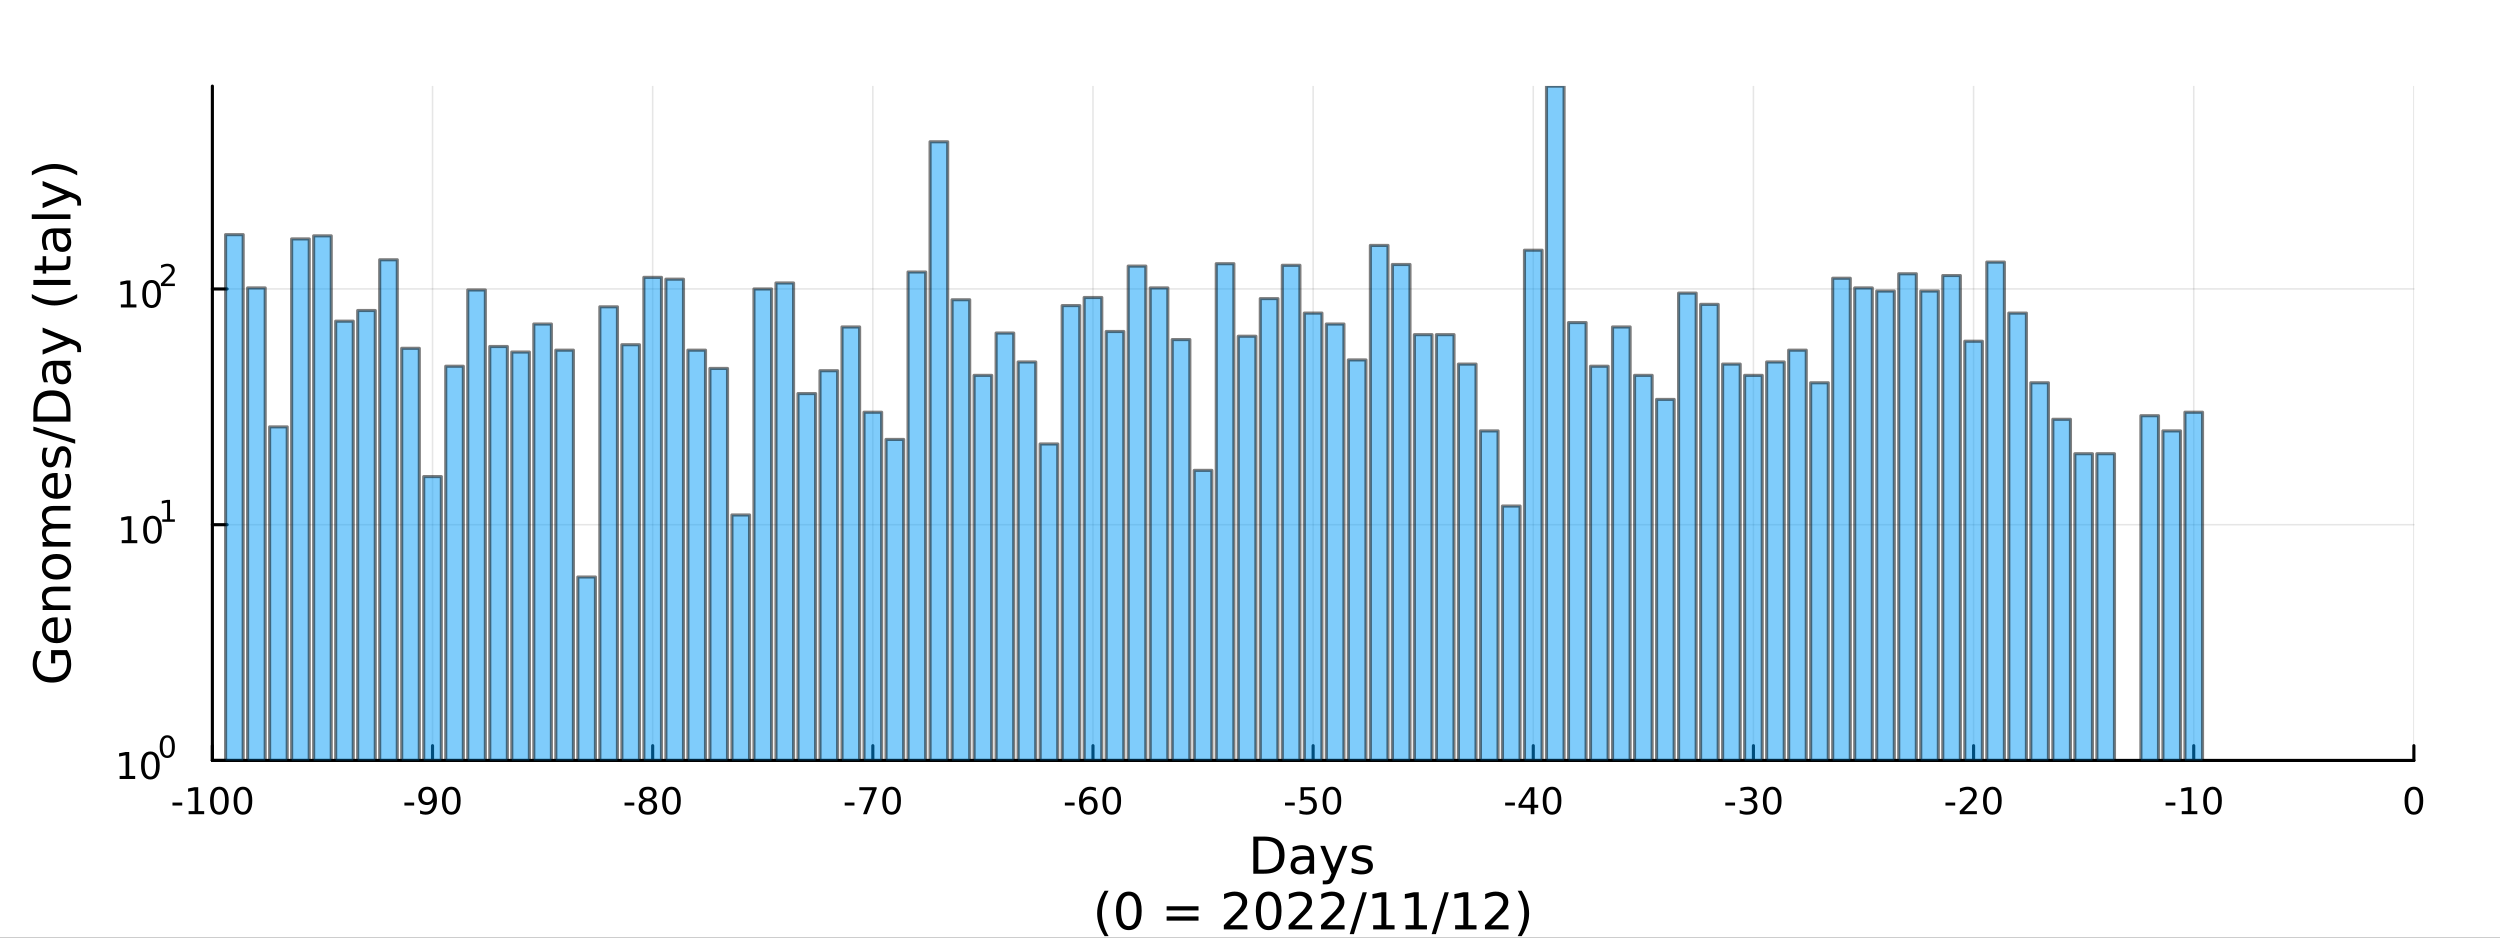 <?xml version="1.0" encoding="utf-8"?>
<svg xmlns="http://www.w3.org/2000/svg" xmlns:xlink="http://www.w3.org/1999/xlink" width="800" height="300" viewBox="0 0 3200 1200">
<rect x="0" y="0" width="3200" height="1200" fill="#333333" stroke="none"/>
<defs>
  <clipPath id="clip510">
    <rect x="0" y="0" width="3200" height="1200"/>
  </clipPath>
</defs>
<path clip-path="url(#clip510)" d="
M0 1200 L3200 1200 L3200 0 L0 0  Z
  " fill="#ffffff" fill-rule="evenodd" fill-opacity="1"/>
<defs>
  <clipPath id="clip511">
    <rect x="640" y="0" width="2241" height="1200"/>
  </clipPath>
</defs>
<path clip-path="url(#clip510)" d="
M271.839 973.368 L3089.76 973.368 L3089.76 110.236 L271.839 110.236  Z
  " fill="#ffffff" fill-rule="evenodd" fill-opacity="1"/>
<defs>
  <clipPath id="clip512">
    <rect x="271" y="110" width="2819" height="864"/>
  </clipPath>
</defs>
<polyline clip-path="url(#clip512)" style="stroke:#000000; stroke-linecap:round; stroke-linejoin:round; stroke-width:2; stroke-opacity:0.1; fill:none" points="
  271.839,973.368 271.839,110.236 
  "/>
<polyline clip-path="url(#clip512)" style="stroke:#000000; stroke-linecap:round; stroke-linejoin:round; stroke-width:2; stroke-opacity:0.1; fill:none" points="
  553.632,973.368 553.632,110.236 
  "/>
<polyline clip-path="url(#clip512)" style="stroke:#000000; stroke-linecap:round; stroke-linejoin:round; stroke-width:2; stroke-opacity:0.1; fill:none" points="
  835.424,973.368 835.424,110.236 
  "/>
<polyline clip-path="url(#clip512)" style="stroke:#000000; stroke-linecap:round; stroke-linejoin:round; stroke-width:2; stroke-opacity:0.1; fill:none" points="
  1117.22,973.368 1117.22,110.236 
  "/>
<polyline clip-path="url(#clip512)" style="stroke:#000000; stroke-linecap:round; stroke-linejoin:round; stroke-width:2; stroke-opacity:0.1; fill:none" points="
  1399.01,973.368 1399.01,110.236 
  "/>
<polyline clip-path="url(#clip512)" style="stroke:#000000; stroke-linecap:round; stroke-linejoin:round; stroke-width:2; stroke-opacity:0.1; fill:none" points="
  1680.8,973.368 1680.8,110.236 
  "/>
<polyline clip-path="url(#clip512)" style="stroke:#000000; stroke-linecap:round; stroke-linejoin:round; stroke-width:2; stroke-opacity:0.1; fill:none" points="
  1962.59,973.368 1962.59,110.236 
  "/>
<polyline clip-path="url(#clip512)" style="stroke:#000000; stroke-linecap:round; stroke-linejoin:round; stroke-width:2; stroke-opacity:0.1; fill:none" points="
  2244.39,973.368 2244.39,110.236 
  "/>
<polyline clip-path="url(#clip512)" style="stroke:#000000; stroke-linecap:round; stroke-linejoin:round; stroke-width:2; stroke-opacity:0.1; fill:none" points="
  2526.18,973.368 2526.18,110.236 
  "/>
<polyline clip-path="url(#clip512)" style="stroke:#000000; stroke-linecap:round; stroke-linejoin:round; stroke-width:2; stroke-opacity:0.1; fill:none" points="
  2807.97,973.368 2807.97,110.236 
  "/>
<polyline clip-path="url(#clip512)" style="stroke:#000000; stroke-linecap:round; stroke-linejoin:round; stroke-width:2; stroke-opacity:0.1; fill:none" points="
  3089.76,973.368 3089.76,110.236 
  "/>
<polyline clip-path="url(#clip510)" style="stroke:#000000; stroke-linecap:round; stroke-linejoin:round; stroke-width:4; stroke-opacity:1; fill:none" points="
  271.839,973.368 3089.76,973.368 
  "/>
<polyline clip-path="url(#clip510)" style="stroke:#000000; stroke-linecap:round; stroke-linejoin:round; stroke-width:4; stroke-opacity:1; fill:none" points="
  271.839,973.368 271.839,954.47 
  "/>
<polyline clip-path="url(#clip510)" style="stroke:#000000; stroke-linecap:round; stroke-linejoin:round; stroke-width:4; stroke-opacity:1; fill:none" points="
  553.632,973.368 553.632,954.47 
  "/>
<polyline clip-path="url(#clip510)" style="stroke:#000000; stroke-linecap:round; stroke-linejoin:round; stroke-width:4; stroke-opacity:1; fill:none" points="
  835.424,973.368 835.424,954.47 
  "/>
<polyline clip-path="url(#clip510)" style="stroke:#000000; stroke-linecap:round; stroke-linejoin:round; stroke-width:4; stroke-opacity:1; fill:none" points="
  1117.22,973.368 1117.22,954.47 
  "/>
<polyline clip-path="url(#clip510)" style="stroke:#000000; stroke-linecap:round; stroke-linejoin:round; stroke-width:4; stroke-opacity:1; fill:none" points="
  1399.01,973.368 1399.01,954.47 
  "/>
<polyline clip-path="url(#clip510)" style="stroke:#000000; stroke-linecap:round; stroke-linejoin:round; stroke-width:4; stroke-opacity:1; fill:none" points="
  1680.8,973.368 1680.8,954.47 
  "/>
<polyline clip-path="url(#clip510)" style="stroke:#000000; stroke-linecap:round; stroke-linejoin:round; stroke-width:4; stroke-opacity:1; fill:none" points="
  1962.59,973.368 1962.59,954.47 
  "/>
<polyline clip-path="url(#clip510)" style="stroke:#000000; stroke-linecap:round; stroke-linejoin:round; stroke-width:4; stroke-opacity:1; fill:none" points="
  2244.39,973.368 2244.39,954.47 
  "/>
<polyline clip-path="url(#clip510)" style="stroke:#000000; stroke-linecap:round; stroke-linejoin:round; stroke-width:4; stroke-opacity:1; fill:none" points="
  2526.18,973.368 2526.18,954.47 
  "/>
<polyline clip-path="url(#clip510)" style="stroke:#000000; stroke-linecap:round; stroke-linejoin:round; stroke-width:4; stroke-opacity:1; fill:none" points="
  2807.97,973.368 2807.97,954.47 
  "/>
<polyline clip-path="url(#clip510)" style="stroke:#000000; stroke-linecap:round; stroke-linejoin:round; stroke-width:4; stroke-opacity:1; fill:none" points="
  3089.76,973.368 3089.76,954.47 
  "/>
<path clip-path="url(#clip510)" d="M220.775 1027.28 L233.251 1027.28 L233.251 1031.08 L220.775 1031.08 L220.775 1027.28 Z" fill="#000000" fill-rule="evenodd" fill-opacity="1" /><path clip-path="url(#clip510)" d="M241.446 1038.23 L249.085 1038.23 L249.085 1011.87 L240.775 1013.53 L240.775 1009.27 L249.038 1007.61 L253.714 1007.61 L253.714 1038.23 L261.353 1038.23 L261.353 1042.17 L241.446 1042.17 L241.446 1038.23 Z" fill="#000000" fill-rule="evenodd" fill-opacity="1" /><path clip-path="url(#clip510)" d="M280.798 1010.69 Q277.186 1010.69 275.358 1014.25 Q273.552 1017.79 273.552 1024.92 Q273.552 1032.03 275.358 1035.59 Q277.186 1039.14 280.798 1039.14 Q284.432 1039.14 286.237 1035.59 Q288.066 1032.03 288.066 1024.92 Q288.066 1017.79 286.237 1014.25 Q284.432 1010.69 280.798 1010.69 M280.798 1006.98 Q286.608 1006.98 289.663 1011.59 Q292.742 1016.17 292.742 1024.92 Q292.742 1033.65 289.663 1038.26 Q286.608 1042.84 280.798 1042.84 Q274.987 1042.84 271.909 1038.26 Q268.853 1033.65 268.853 1024.92 Q268.853 1016.17 271.909 1011.59 Q274.987 1006.98 280.798 1006.98 Z" fill="#000000" fill-rule="evenodd" fill-opacity="1" /><path clip-path="url(#clip510)" d="M310.959 1010.69 Q307.348 1010.69 305.52 1014.25 Q303.714 1017.79 303.714 1024.92 Q303.714 1032.03 305.52 1035.59 Q307.348 1039.14 310.959 1039.14 Q314.594 1039.14 316.399 1035.59 Q318.228 1032.03 318.228 1024.92 Q318.228 1017.79 316.399 1014.25 Q314.594 1010.69 310.959 1010.69 M310.959 1006.98 Q316.77 1006.98 319.825 1011.59 Q322.904 1016.17 322.904 1024.92 Q322.904 1033.65 319.825 1038.26 Q316.77 1042.84 310.959 1042.84 Q305.149 1042.84 302.071 1038.26 Q299.015 1033.65 299.015 1024.92 Q299.015 1016.17 302.071 1011.59 Q305.149 1006.98 310.959 1006.98 Z" fill="#000000" fill-rule="evenodd" fill-opacity="1" /><path clip-path="url(#clip510)" d="M517.648 1027.28 L530.125 1027.28 L530.125 1031.08 L517.648 1031.08 L517.648 1027.28 Z" fill="#000000" fill-rule="evenodd" fill-opacity="1" /><path clip-path="url(#clip510)" d="M537.648 1041.45 L537.648 1037.19 Q539.407 1038.02 541.213 1038.46 Q543.018 1038.9 544.754 1038.9 Q549.384 1038.9 551.815 1035.8 Q554.268 1032.68 554.615 1026.33 Q553.273 1028.33 551.213 1029.39 Q549.153 1030.45 546.653 1030.45 Q541.467 1030.45 538.435 1027.33 Q535.426 1024.18 535.426 1018.74 Q535.426 1013.42 538.574 1010.2 Q541.722 1006.98 546.953 1006.98 Q552.949 1006.98 556.097 1011.59 Q559.268 1016.17 559.268 1024.92 Q559.268 1033.09 555.379 1037.98 Q551.514 1042.84 544.963 1042.84 Q543.203 1042.84 541.398 1042.49 Q539.592 1042.14 537.648 1041.45 M546.953 1026.8 Q550.102 1026.8 551.93 1024.64 Q553.782 1022.49 553.782 1018.74 Q553.782 1015.02 551.93 1012.86 Q550.102 1010.69 546.953 1010.69 Q543.805 1010.69 541.953 1012.86 Q540.125 1015.02 540.125 1018.74 Q540.125 1022.49 541.953 1024.64 Q543.805 1026.8 546.953 1026.8 Z" fill="#000000" fill-rule="evenodd" fill-opacity="1" /><path clip-path="url(#clip510)" d="M577.671 1010.69 Q574.06 1010.69 572.231 1014.25 Q570.426 1017.79 570.426 1024.92 Q570.426 1032.03 572.231 1035.59 Q574.06 1039.14 577.671 1039.14 Q581.305 1039.14 583.111 1035.59 Q584.939 1032.03 584.939 1024.92 Q584.939 1017.79 583.111 1014.25 Q581.305 1010.69 577.671 1010.69 M577.671 1006.98 Q583.481 1006.98 586.537 1011.59 Q589.615 1016.17 589.615 1024.92 Q589.615 1033.65 586.537 1038.26 Q583.481 1042.84 577.671 1042.84 Q571.861 1042.84 568.782 1038.26 Q565.727 1033.65 565.727 1024.92 Q565.727 1016.17 568.782 1011.59 Q571.861 1006.98 577.671 1006.98 Z" fill="#000000" fill-rule="evenodd" fill-opacity="1" /><path clip-path="url(#clip510)" d="M799.441 1027.28 L811.917 1027.28 L811.917 1031.08 L799.441 1031.08 L799.441 1027.28 Z" fill="#000000" fill-rule="evenodd" fill-opacity="1" /><path clip-path="url(#clip510)" d="M829.301 1025.76 Q825.968 1025.76 824.047 1027.54 Q822.149 1029.32 822.149 1032.45 Q822.149 1035.57 824.047 1037.35 Q825.968 1039.14 829.301 1039.14 Q832.635 1039.14 834.556 1037.35 Q836.477 1035.55 836.477 1032.45 Q836.477 1029.32 834.556 1027.54 Q832.658 1025.76 829.301 1025.76 M824.626 1023.77 Q821.616 1023.02 819.927 1020.96 Q818.26 1018.9 818.26 1015.94 Q818.26 1011.8 821.2 1009.39 Q824.163 1006.98 829.301 1006.98 Q834.463 1006.98 837.403 1009.39 Q840.343 1011.8 840.343 1015.94 Q840.343 1018.9 838.653 1020.96 Q836.987 1023.02 834.001 1023.77 Q837.38 1024.55 839.255 1026.84 Q841.153 1029.14 841.153 1032.45 Q841.153 1037.47 838.075 1040.15 Q835.019 1042.84 829.301 1042.84 Q823.584 1042.84 820.505 1040.15 Q817.45 1037.47 817.45 1032.45 Q817.45 1029.14 819.348 1026.84 Q821.246 1024.55 824.626 1023.77 M822.913 1016.38 Q822.913 1019.07 824.579 1020.57 Q826.269 1022.08 829.301 1022.08 Q832.311 1022.08 834.001 1020.57 Q835.713 1019.07 835.713 1016.38 Q835.713 1013.7 834.001 1012.19 Q832.311 1010.69 829.301 1010.69 Q826.269 1010.69 824.579 1012.19 Q822.913 1013.7 822.913 1016.38 Z" fill="#000000" fill-rule="evenodd" fill-opacity="1" /><path clip-path="url(#clip510)" d="M859.463 1010.69 Q855.852 1010.69 854.024 1014.25 Q852.218 1017.79 852.218 1024.92 Q852.218 1032.03 854.024 1035.59 Q855.852 1039.14 859.463 1039.14 Q863.098 1039.14 864.903 1035.59 Q866.732 1032.03 866.732 1024.92 Q866.732 1017.79 864.903 1014.25 Q863.098 1010.69 859.463 1010.69 M859.463 1006.98 Q865.274 1006.98 868.329 1011.59 Q871.408 1016.17 871.408 1024.92 Q871.408 1033.65 868.329 1038.26 Q865.274 1042.84 859.463 1042.84 Q853.653 1042.84 850.575 1038.26 Q847.519 1033.65 847.519 1024.92 Q847.519 1016.17 850.575 1011.59 Q853.653 1006.98 859.463 1006.98 Z" fill="#000000" fill-rule="evenodd" fill-opacity="1" /><path clip-path="url(#clip510)" d="M1081.23 1027.28 L1093.71 1027.28 L1093.71 1031.08 L1081.23 1031.08 L1081.23 1027.28 Z" fill="#000000" fill-rule="evenodd" fill-opacity="1" /><path clip-path="url(#clip510)" d="M1099.91 1007.61 L1122.14 1007.61 L1122.14 1009.6 L1109.59 1042.17 L1104.71 1042.17 L1116.51 1011.54 L1099.91 1011.54 L1099.91 1007.61 Z" fill="#000000" fill-rule="evenodd" fill-opacity="1" /><path clip-path="url(#clip510)" d="M1141.26 1010.69 Q1137.64 1010.69 1135.82 1014.25 Q1134.01 1017.79 1134.01 1024.92 Q1134.01 1032.03 1135.82 1035.59 Q1137.64 1039.14 1141.26 1039.14 Q1144.89 1039.14 1146.7 1035.59 Q1148.52 1032.03 1148.52 1024.92 Q1148.52 1017.79 1146.7 1014.25 Q1144.89 1010.69 1141.26 1010.69 M1141.26 1006.98 Q1147.07 1006.98 1150.12 1011.59 Q1153.2 1016.17 1153.2 1024.92 Q1153.2 1033.65 1150.12 1038.26 Q1147.07 1042.84 1141.26 1042.84 Q1135.45 1042.84 1132.37 1038.26 Q1129.31 1033.65 1129.31 1024.92 Q1129.31 1016.17 1132.37 1011.59 Q1135.45 1006.98 1141.26 1006.98 Z" fill="#000000" fill-rule="evenodd" fill-opacity="1" /><path clip-path="url(#clip510)" d="M1363.03 1027.28 L1375.5 1027.28 L1375.5 1031.08 L1363.03 1031.08 L1363.03 1027.28 Z" fill="#000000" fill-rule="evenodd" fill-opacity="1" /><path clip-path="url(#clip510)" d="M1393.47 1023.02 Q1390.32 1023.02 1388.47 1025.18 Q1386.64 1027.33 1386.64 1031.08 Q1386.64 1034.81 1388.47 1036.98 Q1390.32 1039.14 1393.47 1039.14 Q1396.61 1039.14 1398.44 1036.98 Q1400.29 1034.81 1400.29 1031.08 Q1400.29 1027.33 1398.44 1025.18 Q1396.61 1023.02 1393.47 1023.02 M1402.75 1008.37 L1402.75 1012.63 Q1400.99 1011.8 1399.18 1011.36 Q1397.4 1010.92 1395.64 1010.92 Q1391.01 1010.92 1388.56 1014.04 Q1386.13 1017.17 1385.78 1023.49 Q1387.15 1021.47 1389.21 1020.41 Q1391.27 1019.32 1393.74 1019.32 Q1398.95 1019.32 1401.96 1022.49 Q1404.99 1025.64 1404.99 1031.08 Q1404.99 1036.4 1401.84 1039.62 Q1398.7 1042.84 1393.47 1042.84 Q1387.47 1042.84 1384.3 1038.26 Q1381.13 1033.65 1381.13 1024.92 Q1381.13 1016.73 1385.02 1011.87 Q1388.9 1006.98 1395.46 1006.98 Q1397.22 1006.98 1399 1007.33 Q1400.8 1007.68 1402.75 1008.37 Z" fill="#000000" fill-rule="evenodd" fill-opacity="1" /><path clip-path="url(#clip510)" d="M1423.05 1010.69 Q1419.44 1010.69 1417.61 1014.25 Q1415.8 1017.79 1415.8 1024.92 Q1415.8 1032.03 1417.61 1035.59 Q1419.44 1039.14 1423.05 1039.14 Q1426.68 1039.14 1428.49 1035.59 Q1430.32 1032.03 1430.32 1024.92 Q1430.32 1017.79 1428.49 1014.25 Q1426.68 1010.69 1423.05 1010.69 M1423.05 1006.98 Q1428.86 1006.98 1431.91 1011.59 Q1434.99 1016.17 1434.99 1024.92 Q1434.99 1033.65 1431.91 1038.26 Q1428.86 1042.84 1423.05 1042.84 Q1417.24 1042.84 1414.16 1038.26 Q1411.1 1033.65 1411.1 1024.92 Q1411.1 1016.17 1414.16 1011.59 Q1417.24 1006.98 1423.05 1006.98 Z" fill="#000000" fill-rule="evenodd" fill-opacity="1" /><path clip-path="url(#clip510)" d="M1644.82 1027.28 L1657.29 1027.28 L1657.29 1031.08 L1644.82 1031.08 L1644.82 1027.28 Z" fill="#000000" fill-rule="evenodd" fill-opacity="1" /><path clip-path="url(#clip510)" d="M1664.73 1007.61 L1683.08 1007.61 L1683.08 1011.54 L1669.01 1011.54 L1669.01 1020.02 Q1670.03 1019.67 1671.04 1019.51 Q1672.06 1019.32 1673.08 1019.32 Q1678.87 1019.32 1682.25 1022.49 Q1685.63 1025.66 1685.63 1031.08 Q1685.63 1036.66 1682.16 1039.76 Q1678.68 1042.84 1672.36 1042.84 Q1670.19 1042.84 1667.92 1042.47 Q1665.67 1042.1 1663.27 1041.36 L1663.27 1036.66 Q1665.35 1037.79 1667.57 1038.35 Q1669.79 1038.9 1672.27 1038.9 Q1676.28 1038.9 1678.61 1036.8 Q1680.95 1034.69 1680.95 1031.08 Q1680.95 1027.47 1678.61 1025.36 Q1676.28 1023.26 1672.27 1023.26 Q1670.4 1023.26 1668.52 1023.67 Q1666.67 1024.09 1664.73 1024.97 L1664.73 1007.61 Z" fill="#000000" fill-rule="evenodd" fill-opacity="1" /><path clip-path="url(#clip510)" d="M1704.84 1010.69 Q1701.23 1010.69 1699.4 1014.25 Q1697.6 1017.79 1697.6 1024.92 Q1697.6 1032.03 1699.4 1035.59 Q1701.23 1039.14 1704.84 1039.14 Q1708.47 1039.14 1710.28 1035.59 Q1712.11 1032.03 1712.11 1024.92 Q1712.11 1017.79 1710.28 1014.25 Q1708.47 1010.69 1704.84 1010.69 M1704.84 1006.98 Q1710.65 1006.98 1713.71 1011.59 Q1716.79 1016.17 1716.79 1024.92 Q1716.79 1033.65 1713.71 1038.26 Q1710.65 1042.84 1704.84 1042.84 Q1699.03 1042.84 1695.95 1038.26 Q1692.9 1033.65 1692.9 1024.92 Q1692.9 1016.17 1695.95 1011.59 Q1699.03 1006.98 1704.84 1006.98 Z" fill="#000000" fill-rule="evenodd" fill-opacity="1" /><path clip-path="url(#clip510)" d="M1926.61 1027.28 L1939.09 1027.28 L1939.09 1031.08 L1926.61 1031.08 L1926.61 1027.28 Z" fill="#000000" fill-rule="evenodd" fill-opacity="1" /><path clip-path="url(#clip510)" d="M1959.32 1011.68 L1947.51 1030.13 L1959.32 1030.13 L1959.32 1011.68 M1958.09 1007.61 L1963.97 1007.61 L1963.97 1030.13 L1968.9 1030.13 L1968.9 1034.02 L1963.97 1034.02 L1963.97 1042.17 L1959.32 1042.17 L1959.32 1034.02 L1943.72 1034.02 L1943.72 1029.51 L1958.09 1007.61 Z" fill="#000000" fill-rule="evenodd" fill-opacity="1" /><path clip-path="url(#clip510)" d="M1986.63 1010.69 Q1983.02 1010.69 1981.19 1014.25 Q1979.39 1017.79 1979.39 1024.92 Q1979.39 1032.03 1981.19 1035.59 Q1983.02 1039.14 1986.63 1039.14 Q1990.27 1039.14 1992.07 1035.59 Q1993.9 1032.03 1993.9 1024.92 Q1993.9 1017.79 1992.07 1014.25 Q1990.27 1010.69 1986.63 1010.69 M1986.63 1006.98 Q1992.44 1006.98 1995.5 1011.59 Q1998.58 1016.17 1998.58 1024.92 Q1998.58 1033.65 1995.5 1038.26 Q1992.44 1042.84 1986.63 1042.84 Q1980.82 1042.84 1977.74 1038.26 Q1974.69 1033.65 1974.69 1024.92 Q1974.69 1016.17 1977.74 1011.59 Q1980.82 1006.98 1986.63 1006.98 Z" fill="#000000" fill-rule="evenodd" fill-opacity="1" /><path clip-path="url(#clip510)" d="M2208.4 1027.28 L2220.88 1027.28 L2220.88 1031.08 L2208.4 1031.08 L2208.4 1027.28 Z" fill="#000000" fill-rule="evenodd" fill-opacity="1" /><path clip-path="url(#clip510)" d="M2242.43 1023.53 Q2245.79 1024.25 2247.66 1026.52 Q2249.56 1028.79 2249.56 1032.12 Q2249.56 1037.24 2246.04 1040.04 Q2242.52 1042.84 2236.04 1042.84 Q2233.87 1042.84 2231.55 1042.4 Q2229.26 1041.98 2226.81 1041.13 L2226.81 1036.61 Q2228.75 1037.75 2231.06 1038.33 Q2233.38 1038.9 2235.9 1038.9 Q2240.3 1038.9 2242.59 1037.17 Q2244.91 1035.43 2244.91 1032.12 Q2244.91 1029.07 2242.75 1027.35 Q2240.62 1025.62 2236.81 1025.62 L2232.78 1025.62 L2232.78 1021.77 L2236.99 1021.77 Q2240.44 1021.77 2242.27 1020.41 Q2244.1 1019.02 2244.1 1016.43 Q2244.1 1013.77 2242.2 1012.35 Q2240.32 1010.92 2236.81 1010.92 Q2234.88 1010.92 2232.69 1011.33 Q2230.49 1011.75 2227.85 1012.63 L2227.85 1008.46 Q2230.51 1007.72 2232.82 1007.35 Q2235.16 1006.98 2237.22 1006.98 Q2242.55 1006.98 2245.65 1009.41 Q2248.75 1011.82 2248.75 1015.94 Q2248.75 1018.81 2247.11 1020.8 Q2245.46 1022.77 2242.43 1023.53 Z" fill="#000000" fill-rule="evenodd" fill-opacity="1" /><path clip-path="url(#clip510)" d="M2268.43 1010.69 Q2264.81 1010.69 2262.99 1014.25 Q2261.18 1017.79 2261.18 1024.92 Q2261.18 1032.03 2262.99 1035.59 Q2264.81 1039.14 2268.43 1039.14 Q2272.06 1039.14 2273.87 1035.59 Q2275.69 1032.03 2275.69 1024.92 Q2275.69 1017.79 2273.87 1014.25 Q2272.06 1010.69 2268.43 1010.69 M2268.43 1006.98 Q2274.24 1006.98 2277.29 1011.59 Q2280.37 1016.17 2280.37 1024.92 Q2280.37 1033.65 2277.29 1038.26 Q2274.24 1042.84 2268.43 1042.84 Q2262.62 1042.84 2259.54 1038.26 Q2256.48 1033.65 2256.48 1024.92 Q2256.48 1016.17 2259.54 1011.59 Q2262.62 1006.98 2268.43 1006.98 Z" fill="#000000" fill-rule="evenodd" fill-opacity="1" /><path clip-path="url(#clip510)" d="M2490.2 1027.28 L2502.67 1027.28 L2502.67 1031.08 L2490.2 1031.08 L2490.2 1027.28 Z" fill="#000000" fill-rule="evenodd" fill-opacity="1" /><path clip-path="url(#clip510)" d="M2514.08 1038.23 L2530.4 1038.23 L2530.4 1042.17 L2508.46 1042.17 L2508.46 1038.23 Q2511.12 1035.48 2515.7 1030.85 Q2520.31 1026.2 2521.49 1024.85 Q2523.74 1022.33 2524.62 1020.59 Q2525.52 1018.83 2525.52 1017.14 Q2525.52 1014.39 2523.57 1012.65 Q2521.65 1010.92 2518.55 1010.92 Q2516.35 1010.92 2513.9 1011.68 Q2511.47 1012.45 2508.69 1014 L2508.69 1009.27 Q2511.51 1008.14 2513.97 1007.56 Q2516.42 1006.98 2518.46 1006.98 Q2523.83 1006.98 2527.02 1009.67 Q2530.22 1012.35 2530.22 1016.84 Q2530.22 1018.97 2529.41 1020.89 Q2528.62 1022.79 2526.51 1025.39 Q2525.94 1026.06 2522.83 1029.27 Q2519.73 1032.47 2514.08 1038.23 Z" fill="#000000" fill-rule="evenodd" fill-opacity="1" /><path clip-path="url(#clip510)" d="M2550.22 1010.69 Q2546.61 1010.69 2544.78 1014.25 Q2542.97 1017.79 2542.97 1024.92 Q2542.97 1032.03 2544.78 1035.59 Q2546.61 1039.14 2550.22 1039.14 Q2553.85 1039.14 2555.66 1035.59 Q2557.49 1032.03 2557.49 1024.92 Q2557.49 1017.79 2555.66 1014.25 Q2553.85 1010.69 2550.22 1010.69 M2550.22 1006.98 Q2556.03 1006.98 2559.08 1011.59 Q2562.16 1016.17 2562.16 1024.92 Q2562.16 1033.65 2559.08 1038.26 Q2556.03 1042.84 2550.22 1042.84 Q2544.41 1042.84 2541.33 1038.26 Q2538.27 1033.65 2538.27 1024.92 Q2538.27 1016.17 2541.33 1011.59 Q2544.41 1006.98 2550.22 1006.98 Z" fill="#000000" fill-rule="evenodd" fill-opacity="1" /><path clip-path="url(#clip510)" d="M2771.99 1027.28 L2784.46 1027.28 L2784.46 1031.08 L2771.99 1031.08 L2771.99 1027.28 Z" fill="#000000" fill-rule="evenodd" fill-opacity="1" /><path clip-path="url(#clip510)" d="M2792.66 1038.23 L2800.3 1038.23 L2800.3 1011.87 L2791.99 1013.53 L2791.99 1009.27 L2800.25 1007.61 L2804.93 1007.61 L2804.93 1038.23 L2812.57 1038.23 L2812.57 1042.17 L2792.66 1042.17 L2792.66 1038.23 Z" fill="#000000" fill-rule="evenodd" fill-opacity="1" /><path clip-path="url(#clip510)" d="M2832.01 1010.69 Q2828.4 1010.69 2826.57 1014.25 Q2824.77 1017.79 2824.77 1024.92 Q2824.77 1032.03 2826.57 1035.59 Q2828.4 1039.14 2832.01 1039.14 Q2835.64 1039.14 2837.45 1035.59 Q2839.28 1032.03 2839.28 1024.92 Q2839.28 1017.79 2837.45 1014.25 Q2835.64 1010.69 2832.01 1010.69 M2832.01 1006.98 Q2837.82 1006.98 2840.88 1011.59 Q2843.95 1016.17 2843.95 1024.92 Q2843.95 1033.65 2840.88 1038.26 Q2837.82 1042.84 2832.01 1042.84 Q2826.2 1042.84 2823.12 1038.26 Q2820.07 1033.65 2820.07 1024.92 Q2820.07 1016.17 2823.12 1011.59 Q2826.2 1006.98 2832.01 1006.98 Z" fill="#000000" fill-rule="evenodd" fill-opacity="1" /><path clip-path="url(#clip510)" d="M3089.76 1010.69 Q3086.15 1010.69 3084.32 1014.25 Q3082.52 1017.79 3082.52 1024.92 Q3082.52 1032.03 3084.32 1035.59 Q3086.15 1039.14 3089.76 1039.14 Q3093.4 1039.14 3095.2 1035.59 Q3097.03 1032.03 3097.03 1024.92 Q3097.03 1017.79 3095.2 1014.25 Q3093.4 1010.69 3089.76 1010.69 M3089.76 1006.98 Q3095.57 1006.98 3098.63 1011.59 Q3101.71 1016.17 3101.71 1024.92 Q3101.71 1033.65 3098.63 1038.26 Q3095.57 1042.84 3089.76 1042.84 Q3083.95 1042.84 3080.87 1038.26 Q3077.82 1033.65 3077.82 1024.92 Q3077.82 1016.17 3080.87 1011.59 Q3083.95 1006.98 3089.76 1006.98 Z" fill="#000000" fill-rule="evenodd" fill-opacity="1" /><path clip-path="url(#clip510)" d="M1610.68 1076.12 L1610.68 1113.07 L1618.45 1113.07 Q1628.28 1113.07 1632.84 1108.61 Q1637.42 1104.16 1637.42 1094.54 Q1637.42 1085 1632.84 1080.57 Q1628.28 1076.12 1618.45 1076.12 L1610.68 1076.12 M1604.25 1070.83 L1617.46 1070.83 Q1631.28 1070.83 1637.74 1076.59 Q1644.2 1082.32 1644.2 1094.54 Q1644.2 1106.83 1637.71 1112.59 Q1631.21 1118.35 1617.46 1118.35 L1604.25 1118.35 L1604.25 1070.83 Z" fill="#000000" fill-rule="evenodd" fill-opacity="1" /><path clip-path="url(#clip510)" d="M1670.39 1100.43 Q1663.3 1100.43 1660.56 1102.06 Q1657.82 1103.68 1657.82 1107.59 Q1657.82 1110.71 1659.86 1112.56 Q1661.93 1114.37 1665.46 1114.37 Q1670.33 1114.37 1673.26 1110.94 Q1676.22 1107.47 1676.22 1101.74 L1676.22 1100.43 L1670.39 1100.43 M1682.07 1098.01 L1682.07 1118.35 L1676.22 1118.35 L1676.22 1112.94 Q1674.21 1116.19 1671.22 1117.75 Q1668.23 1119.27 1663.9 1119.27 Q1658.43 1119.27 1655.18 1116.22 Q1651.96 1113.13 1651.96 1107.98 Q1651.96 1101.96 1655.98 1098.9 Q1660.02 1095.85 1668.01 1095.85 L1676.22 1095.85 L1676.22 1095.28 Q1676.22 1091.23 1673.54 1089.04 Q1670.9 1086.81 1666.1 1086.81 Q1663.04 1086.81 1660.14 1087.54 Q1657.25 1088.27 1654.57 1089.74 L1654.57 1084.33 Q1657.79 1083.09 1660.81 1082.48 Q1663.84 1081.84 1666.7 1081.84 Q1674.44 1081.84 1678.26 1085.85 Q1682.07 1089.87 1682.07 1098.01 Z" fill="#000000" fill-rule="evenodd" fill-opacity="1" /><path clip-path="url(#clip510)" d="M1708.97 1121.66 Q1706.49 1128.03 1704.13 1129.97 Q1701.78 1131.91 1697.83 1131.91 L1693.15 1131.91 L1693.15 1127.01 L1696.59 1127.01 Q1699.01 1127.01 1700.34 1125.86 Q1701.68 1124.72 1703.3 1120.45 L1704.35 1117.78 L1689.94 1082.7 L1696.14 1082.7 L1707.28 1110.59 L1718.42 1082.7 L1724.63 1082.7 L1708.97 1121.66 Z" fill="#000000" fill-rule="evenodd" fill-opacity="1" /><path clip-path="url(#clip510)" d="M1755.44 1083.75 L1755.44 1089.29 Q1752.96 1088.02 1750.28 1087.38 Q1747.61 1086.75 1744.75 1086.75 Q1740.38 1086.75 1738.19 1088.08 Q1736.02 1089.42 1736.02 1092.09 Q1736.02 1094.13 1737.58 1095.31 Q1739.14 1096.45 1743.85 1097.5 L1745.86 1097.95 Q1752.1 1099.29 1754.71 1101.74 Q1757.35 1104.16 1757.35 1108.52 Q1757.35 1113.48 1753.4 1116.38 Q1749.49 1119.27 1742.61 1119.27 Q1739.75 1119.27 1736.63 1118.7 Q1733.54 1118.16 1730.1 1117.05 L1730.1 1111 Q1733.35 1112.69 1736.5 1113.55 Q1739.65 1114.37 1742.74 1114.37 Q1746.88 1114.37 1749.11 1112.97 Q1751.33 1111.54 1751.33 1108.96 Q1751.33 1106.58 1749.71 1105.3 Q1748.12 1104.03 1742.68 1102.85 L1740.64 1102.37 Q1735.2 1101.23 1732.78 1098.87 Q1730.36 1096.49 1730.36 1092.35 Q1730.36 1087.32 1733.92 1084.58 Q1737.49 1081.84 1744.04 1081.84 Q1747.29 1081.84 1750.16 1082.32 Q1753.02 1082.8 1755.44 1083.75 Z" fill="#000000" fill-rule="evenodd" fill-opacity="1" /><path clip-path="url(#clip510)" d="M1418.96 1140.17 Q1414.7 1147.49 1412.63 1154.65 Q1410.56 1161.81 1410.56 1169.17 Q1410.56 1176.52 1412.63 1183.74 Q1414.73 1190.94 1418.96 1198.23 L1413.87 1198.23 Q1409.1 1190.75 1406.71 1183.52 Q1404.35 1176.3 1404.35 1169.17 Q1404.35 1162.07 1406.71 1154.87 Q1409.07 1147.68 1413.87 1140.17 L1418.96 1140.17 Z" fill="#000000" fill-rule="evenodd" fill-opacity="1" /><path clip-path="url(#clip510)" d="M1444.9 1146.34 Q1439.94 1146.34 1437.42 1151.25 Q1434.94 1156.12 1434.94 1165.92 Q1434.94 1175.69 1437.42 1180.59 Q1439.94 1185.46 1444.9 1185.46 Q1449.9 1185.46 1452.38 1180.59 Q1454.9 1175.69 1454.9 1165.92 Q1454.9 1156.12 1452.38 1151.25 Q1449.9 1146.34 1444.9 1146.34 M1444.9 1141.25 Q1452.89 1141.25 1457.09 1147.59 Q1461.33 1153.89 1461.33 1165.92 Q1461.33 1177.92 1457.09 1184.25 Q1452.89 1190.55 1444.9 1190.55 Q1436.92 1190.55 1432.68 1184.25 Q1428.48 1177.92 1428.48 1165.92 Q1428.48 1153.89 1432.68 1147.59 Q1436.92 1141.25 1444.9 1141.25 Z" fill="#000000" fill-rule="evenodd" fill-opacity="1" /><path clip-path="url(#clip510)" d="M1493.28 1160.03 L1534.09 1160.03 L1534.09 1165.38 L1493.28 1165.38 L1493.28 1160.03 M1493.28 1173.02 L1534.09 1173.02 L1534.09 1178.43 L1493.28 1178.43 L1493.28 1173.02 Z" fill="#000000" fill-rule="evenodd" fill-opacity="1" /><path clip-path="url(#clip510)" d="M1574.22 1184.22 L1596.66 1184.22 L1596.66 1189.63 L1566.49 1189.63 L1566.49 1184.22 Q1570.15 1180.43 1576.45 1174.07 Q1582.79 1167.67 1584.41 1165.82 Q1587.5 1162.35 1588.71 1159.97 Q1589.95 1157.55 1589.95 1155.23 Q1589.95 1151.44 1587.27 1149.05 Q1584.63 1146.66 1580.37 1146.66 Q1577.34 1146.66 1573.97 1147.71 Q1570.63 1148.76 1566.81 1150.9 L1566.81 1144.4 Q1570.69 1142.84 1574.06 1142.05 Q1577.44 1141.25 1580.24 1141.25 Q1587.62 1141.25 1592.02 1144.94 Q1596.41 1148.64 1596.41 1154.81 Q1596.41 1157.74 1595.29 1160.38 Q1594.21 1162.99 1591.32 1166.56 Q1590.52 1167.48 1586.25 1171.9 Q1581.99 1176.3 1574.22 1184.22 Z" fill="#000000" fill-rule="evenodd" fill-opacity="1" /><path clip-path="url(#clip510)" d="M1623.91 1146.34 Q1618.94 1146.34 1616.43 1151.25 Q1613.95 1156.12 1613.95 1165.92 Q1613.95 1175.69 1616.43 1180.59 Q1618.94 1185.46 1623.91 1185.46 Q1628.91 1185.46 1631.39 1180.59 Q1633.9 1175.69 1633.9 1165.92 Q1633.9 1156.12 1631.39 1151.25 Q1628.91 1146.34 1623.91 1146.34 M1623.91 1141.25 Q1631.9 1141.25 1636.1 1147.59 Q1640.33 1153.89 1640.33 1165.92 Q1640.33 1177.92 1636.1 1184.25 Q1631.9 1190.55 1623.91 1190.55 Q1615.92 1190.55 1611.69 1184.25 Q1607.48 1177.92 1607.48 1165.92 Q1607.48 1153.89 1611.69 1147.59 Q1615.92 1141.25 1623.91 1141.25 Z" fill="#000000" fill-rule="evenodd" fill-opacity="1" /><path clip-path="url(#clip510)" d="M1657.17 1184.22 L1679.61 1184.22 L1679.61 1189.63 L1649.43 1189.63 L1649.43 1184.22 Q1653.09 1180.43 1659.4 1174.07 Q1665.73 1167.67 1667.35 1165.82 Q1670.44 1162.35 1671.65 1159.97 Q1672.89 1157.55 1672.89 1155.23 Q1672.89 1151.44 1670.22 1149.05 Q1667.58 1146.66 1663.31 1146.66 Q1660.29 1146.66 1656.91 1147.71 Q1653.57 1148.76 1649.75 1150.9 L1649.75 1144.4 Q1653.64 1142.84 1657.01 1142.05 Q1660.38 1141.25 1663.18 1141.25 Q1670.57 1141.25 1674.96 1144.94 Q1679.35 1148.64 1679.35 1154.81 Q1679.35 1157.74 1678.24 1160.38 Q1677.16 1162.99 1674.26 1166.56 Q1673.47 1167.48 1669.2 1171.9 Q1664.93 1176.3 1657.17 1184.22 Z" fill="#000000" fill-rule="evenodd" fill-opacity="1" /><path clip-path="url(#clip510)" d="M1698.64 1184.22 L1721.08 1184.22 L1721.08 1189.63 L1690.91 1189.63 L1690.91 1184.22 Q1694.57 1180.43 1700.87 1174.07 Q1707.2 1167.67 1708.83 1165.82 Q1711.91 1162.35 1713.12 1159.97 Q1714.36 1157.55 1714.36 1155.23 Q1714.36 1151.44 1711.69 1149.05 Q1709.05 1146.66 1704.78 1146.66 Q1701.76 1146.66 1698.39 1147.71 Q1695.04 1148.76 1691.23 1150.9 L1691.23 1144.4 Q1695.11 1142.84 1698.48 1142.05 Q1701.86 1141.25 1704.66 1141.25 Q1712.04 1141.25 1716.43 1144.94 Q1720.83 1148.64 1720.83 1154.81 Q1720.83 1157.74 1719.71 1160.38 Q1718.63 1162.99 1715.73 1166.56 Q1714.94 1167.48 1710.67 1171.9 Q1706.41 1176.3 1698.64 1184.22 Z" fill="#000000" fill-rule="evenodd" fill-opacity="1" /><path clip-path="url(#clip510)" d="M1744.16 1142.11 L1749.57 1142.11 L1733.02 1195.68 L1727.61 1195.68 L1744.16 1142.11 Z" fill="#000000" fill-rule="evenodd" fill-opacity="1" /><path clip-path="url(#clip510)" d="M1757.65 1184.22 L1768.15 1184.22 L1768.15 1147.97 L1756.73 1150.26 L1756.73 1144.4 L1768.09 1142.11 L1774.52 1142.11 L1774.52 1184.22 L1785.02 1184.22 L1785.02 1189.63 L1757.65 1189.63 L1757.65 1184.22 Z" fill="#000000" fill-rule="evenodd" fill-opacity="1" /><path clip-path="url(#clip510)" d="M1799.12 1184.22 L1809.63 1184.22 L1809.63 1147.97 L1798.2 1150.26 L1798.2 1144.4 L1809.56 1142.11 L1815.99 1142.11 L1815.99 1184.22 L1826.5 1184.22 L1826.5 1189.63 L1799.12 1189.63 L1799.12 1184.22 Z" fill="#000000" fill-rule="evenodd" fill-opacity="1" /><path clip-path="url(#clip510)" d="M1849.06 1142.11 L1854.47 1142.11 L1837.92 1195.68 L1832.51 1195.68 L1849.06 1142.11 Z" fill="#000000" fill-rule="evenodd" fill-opacity="1" /><path clip-path="url(#clip510)" d="M1862.56 1184.22 L1873.06 1184.22 L1873.06 1147.97 L1861.64 1150.26 L1861.64 1144.4 L1873 1142.11 L1879.43 1142.11 L1879.43 1184.22 L1889.93 1184.22 L1889.93 1189.63 L1862.56 1189.63 L1862.56 1184.22 Z" fill="#000000" fill-rule="evenodd" fill-opacity="1" /><path clip-path="url(#clip510)" d="M1908.46 1184.22 L1930.89 1184.22 L1930.89 1189.63 L1900.72 1189.63 L1900.72 1184.22 Q1904.38 1180.43 1910.68 1174.07 Q1917.02 1167.67 1918.64 1165.82 Q1921.73 1162.35 1922.94 1159.97 Q1924.18 1157.55 1924.18 1155.23 Q1924.18 1151.44 1921.5 1149.05 Q1918.86 1146.66 1914.6 1146.66 Q1911.57 1146.66 1908.2 1147.71 Q1904.86 1148.76 1901.04 1150.9 L1901.04 1144.4 Q1904.92 1142.84 1908.3 1142.05 Q1911.67 1141.25 1914.47 1141.25 Q1921.85 1141.25 1926.25 1144.94 Q1930.64 1148.64 1930.64 1154.81 Q1930.64 1157.74 1929.53 1160.38 Q1928.44 1162.99 1925.55 1166.56 Q1924.75 1167.48 1920.49 1171.9 Q1916.22 1176.3 1908.46 1184.22 Z" fill="#000000" fill-rule="evenodd" fill-opacity="1" /><path clip-path="url(#clip510)" d="M1942.64 1140.17 L1947.73 1140.17 Q1952.51 1147.68 1954.86 1154.87 Q1957.25 1162.07 1957.25 1169.17 Q1957.25 1176.3 1954.86 1183.52 Q1952.51 1190.75 1947.73 1198.23 L1942.64 1198.23 Q1946.87 1190.94 1948.94 1183.74 Q1951.04 1176.52 1951.04 1169.17 Q1951.04 1161.81 1948.94 1154.65 Q1946.87 1147.49 1942.64 1140.17 Z" fill="#000000" fill-rule="evenodd" fill-opacity="1" /><polyline clip-path="url(#clip512)" style="stroke:#000000; stroke-linecap:round; stroke-linejoin:round; stroke-width:2; stroke-opacity:0.1; fill:none" points="
  271.839,973.368 3089.76,973.368 
  "/>
<polyline clip-path="url(#clip512)" style="stroke:#000000; stroke-linecap:round; stroke-linejoin:round; stroke-width:2; stroke-opacity:0.1; fill:none" points="
  271.839,671.609 3089.76,671.609 
  "/>
<polyline clip-path="url(#clip512)" style="stroke:#000000; stroke-linecap:round; stroke-linejoin:round; stroke-width:2; stroke-opacity:0.1; fill:none" points="
  271.839,369.851 3089.76,369.851 
  "/>
<polyline clip-path="url(#clip510)" style="stroke:#000000; stroke-linecap:round; stroke-linejoin:round; stroke-width:4; stroke-opacity:1; fill:none" points="
  271.839,973.368 271.839,110.236 
  "/>
<polyline clip-path="url(#clip510)" style="stroke:#000000; stroke-linecap:round; stroke-linejoin:round; stroke-width:4; stroke-opacity:1; fill:none" points="
  271.839,973.368 290.737,973.368 
  "/>
<polyline clip-path="url(#clip510)" style="stroke:#000000; stroke-linecap:round; stroke-linejoin:round; stroke-width:4; stroke-opacity:1; fill:none" points="
  271.839,671.609 290.737,671.609 
  "/>
<polyline clip-path="url(#clip510)" style="stroke:#000000; stroke-linecap:round; stroke-linejoin:round; stroke-width:4; stroke-opacity:1; fill:none" points="
  271.839,369.851 290.737,369.851 
  "/>
<path clip-path="url(#clip510)" d="M153.134 993.16 L160.772 993.16 L160.772 966.795 L152.462 968.461 L152.462 964.202 L160.726 962.535 L165.402 962.535 L165.402 993.16 L173.041 993.16 L173.041 997.095 L153.134 997.095 L153.134 993.16 Z" fill="#000000" fill-rule="evenodd" fill-opacity="1" /><path clip-path="url(#clip510)" d="M192.485 965.614 Q188.874 965.614 187.045 969.179 Q185.24 972.72 185.24 979.85 Q185.24 986.956 187.045 990.521 Q188.874 994.063 192.485 994.063 Q196.119 994.063 197.925 990.521 Q199.754 986.956 199.754 979.85 Q199.754 972.72 197.925 969.179 Q196.119 965.614 192.485 965.614 M192.485 961.91 Q198.295 961.91 201.351 966.517 Q204.43 971.1 204.43 979.85 Q204.43 988.577 201.351 993.183 Q198.295 997.767 192.485 997.767 Q186.675 997.767 183.596 993.183 Q180.541 988.577 180.541 979.85 Q180.541 971.1 183.596 966.517 Q186.675 961.91 192.485 961.91 Z" fill="#000000" fill-rule="evenodd" fill-opacity="1" /><path clip-path="url(#clip510)" d="M214.134 944.106 Q211.2 944.106 209.715 947.003 Q208.248 949.88 208.248 955.673 Q208.248 961.447 209.715 964.344 Q211.2 967.221 214.134 967.221 Q217.087 967.221 218.554 964.344 Q220.04 961.447 220.04 955.673 Q220.04 949.88 218.554 947.003 Q217.087 944.106 214.134 944.106 M214.134 941.097 Q218.855 941.097 221.338 944.84 Q223.839 948.564 223.839 955.673 Q223.839 962.764 221.338 966.506 Q218.855 970.23 214.134 970.23 Q209.414 970.23 206.912 966.506 Q204.43 962.764 204.43 955.673 Q204.43 948.564 206.912 944.84 Q209.414 941.097 214.134 941.097 Z" fill="#000000" fill-rule="evenodd" fill-opacity="1" /><path clip-path="url(#clip510)" d="M155.823 691.402 L163.462 691.402 L163.462 665.036 L155.152 666.703 L155.152 662.443 L163.416 660.777 L168.092 660.777 L168.092 691.402 L175.73 691.402 L175.73 695.337 L155.823 695.337 L155.823 691.402 Z" fill="#000000" fill-rule="evenodd" fill-opacity="1" /><path clip-path="url(#clip510)" d="M195.175 663.855 Q191.564 663.855 189.735 667.42 Q187.929 670.962 187.929 678.091 Q187.929 685.198 189.735 688.763 Q191.564 692.304 195.175 692.304 Q198.809 692.304 200.615 688.763 Q202.443 685.198 202.443 678.091 Q202.443 670.962 200.615 667.42 Q198.809 663.855 195.175 663.855 M195.175 660.152 Q200.985 660.152 204.04 664.758 Q207.119 669.342 207.119 678.091 Q207.119 686.818 204.04 691.425 Q200.985 696.008 195.175 696.008 Q189.365 696.008 186.286 691.425 Q183.23 686.818 183.23 678.091 Q183.23 669.342 186.286 664.758 Q189.365 660.152 195.175 660.152 Z" fill="#000000" fill-rule="evenodd" fill-opacity="1" /><path clip-path="url(#clip510)" d="M207.665 664.729 L213.871 664.729 L213.871 643.307 L207.119 644.661 L207.119 641.201 L213.833 639.846 L217.633 639.846 L217.633 664.729 L223.839 664.729 L223.839 667.926 L207.665 667.926 L207.665 664.729 Z" fill="#000000" fill-rule="evenodd" fill-opacity="1" /><path clip-path="url(#clip510)" d="M154.713 389.643 L162.352 389.643 L162.352 363.277 L154.042 364.944 L154.042 360.685 L162.306 359.018 L166.982 359.018 L166.982 389.643 L174.621 389.643 L174.621 393.578 L154.713 393.578 L154.713 389.643 Z" fill="#000000" fill-rule="evenodd" fill-opacity="1" /><path clip-path="url(#clip510)" d="M194.065 362.097 Q190.454 362.097 188.625 365.662 Q186.82 369.203 186.82 376.333 Q186.82 383.439 188.625 387.004 Q190.454 390.546 194.065 390.546 Q197.699 390.546 199.505 387.004 Q201.334 383.439 201.334 376.333 Q201.334 369.203 199.505 365.662 Q197.699 362.097 194.065 362.097 M194.065 358.393 Q199.875 358.393 202.931 363 Q206.009 367.583 206.009 376.333 Q206.009 385.06 202.931 389.666 Q199.875 394.249 194.065 394.249 Q188.255 394.249 185.176 389.666 Q182.121 385.06 182.121 376.333 Q182.121 367.583 185.176 363 Q188.255 358.393 194.065 358.393 Z" fill="#000000" fill-rule="evenodd" fill-opacity="1" /><path clip-path="url(#clip510)" d="M210.58 362.97 L223.839 362.97 L223.839 366.168 L206.009 366.168 L206.009 362.97 Q208.172 360.732 211.896 356.971 Q215.639 353.19 216.598 352.1 Q218.423 350.05 219.137 348.639 Q219.871 347.21 219.871 345.837 Q219.871 343.598 218.291 342.188 Q216.73 340.777 214.21 340.777 Q212.423 340.777 210.429 341.398 Q208.454 342.019 206.198 343.279 L206.198 339.442 Q208.492 338.52 210.486 338.05 Q212.479 337.58 214.134 337.58 Q218.498 337.58 221.093 339.762 Q223.689 341.943 223.689 345.592 Q223.689 347.322 223.03 348.883 Q222.391 350.426 220.68 352.532 Q220.209 353.078 217.689 355.692 Q215.169 358.287 210.58 362.97 Z" fill="#000000" fill-rule="evenodd" fill-opacity="1" /><path clip-path="url(#clip510)" d="M83.427 838.555 L70.664 838.555 L70.664 849.059 L65.38 849.059 L65.38 832.19 L85.782 832.19 Q88.424 835.914 89.793 840.401 Q91.129 844.889 91.129 849.982 Q91.129 861.122 84.636 867.424 Q78.111 873.694 66.494 873.694 Q54.845 873.694 48.352 867.424 Q41.827 861.122 41.827 849.982 Q41.827 845.335 42.973 841.165 Q44.119 836.964 46.347 833.431 L53.19 833.431 Q50.166 836.996 48.638 841.006 Q47.11 845.016 47.11 849.441 Q47.11 858.162 51.98 862.554 Q56.85 866.915 66.494 866.915 Q76.106 866.915 80.976 862.554 Q85.846 858.162 85.846 849.441 Q85.846 846.035 85.273 843.361 Q84.668 840.688 83.427 838.555 Z" fill="#000000" fill-rule="evenodd" fill-opacity="1" /><path clip-path="url(#clip510)" d="M70.918 790.208 L73.783 790.208 L73.783 817.135 Q79.83 816.753 83.013 813.506 Q86.164 810.228 86.164 804.403 Q86.164 801.029 85.337 797.878 Q84.509 794.696 82.854 791.576 L88.392 791.576 Q89.729 794.727 90.429 798.038 Q91.129 801.348 91.129 804.753 Q91.129 813.283 86.164 818.281 Q81.199 823.246 72.732 823.246 Q63.98 823.246 58.855 818.535 Q53.699 813.793 53.699 805.772 Q53.699 798.579 58.346 794.409 Q62.961 790.208 70.918 790.208 M69.2 796.064 Q64.393 796.128 61.529 798.77 Q58.664 801.38 58.664 805.708 Q58.664 810.61 61.433 813.57 Q64.202 816.498 69.231 816.944 L69.2 796.064 Z" fill="#000000" fill-rule="evenodd" fill-opacity="1" /><path clip-path="url(#clip510)" d="M68.69 750.963 L90.206 750.963 L90.206 756.82 L68.881 756.82 Q63.82 756.82 61.306 758.793 Q58.791 760.766 58.791 764.713 Q58.791 769.456 61.815 772.193 Q64.839 774.93 70.059 774.93 L90.206 774.93 L90.206 780.818 L54.558 780.818 L54.558 774.93 L60.096 774.93 Q56.882 772.829 55.29 769.997 Q53.699 767.132 53.699 763.408 Q53.699 757.265 57.518 754.114 Q61.306 750.963 68.69 750.963 Z" fill="#000000" fill-rule="evenodd" fill-opacity="1" /><path clip-path="url(#clip510)" d="M58.664 725.469 Q58.664 730.179 62.356 732.916 Q66.017 735.654 72.414 735.654 Q78.812 735.654 82.504 732.948 Q86.164 730.211 86.164 725.469 Q86.164 720.79 82.472 718.052 Q78.78 715.315 72.414 715.315 Q66.08 715.315 62.388 718.052 Q58.664 720.79 58.664 725.469 M53.699 725.469 Q53.699 717.83 58.664 713.469 Q63.63 709.109 72.414 709.109 Q81.167 709.109 86.164 713.469 Q91.129 717.83 91.129 725.469 Q91.129 733.139 86.164 737.5 Q81.167 741.828 72.414 741.828 Q63.63 741.828 58.664 737.5 Q53.699 733.139 53.699 725.469 Z" fill="#000000" fill-rule="evenodd" fill-opacity="1" /><path clip-path="url(#clip510)" d="M61.401 671.646 Q57.455 669.45 55.577 666.395 Q53.699 663.339 53.699 659.202 Q53.699 653.632 57.614 650.608 Q61.497 647.584 68.69 647.584 L90.206 647.584 L90.206 653.472 L68.881 653.472 Q63.757 653.472 61.274 655.287 Q58.791 657.101 58.791 660.825 Q58.791 665.376 61.815 668.018 Q64.839 670.66 70.059 670.66 L90.206 670.66 L90.206 676.548 L68.881 676.548 Q63.725 676.548 61.274 678.362 Q58.791 680.177 58.791 683.964 Q58.791 688.452 61.847 691.094 Q64.871 693.735 70.059 693.735 L90.206 693.735 L90.206 699.624 L54.558 699.624 L54.558 693.735 L60.096 693.735 Q56.818 691.73 55.259 688.929 Q53.699 686.128 53.699 682.277 Q53.699 678.394 55.672 675.689 Q57.646 672.951 61.401 671.646 Z" fill="#000000" fill-rule="evenodd" fill-opacity="1" /><path clip-path="url(#clip510)" d="M70.918 605.411 L73.783 605.411 L73.783 632.338 Q79.83 631.956 83.013 628.71 Q86.164 625.431 86.164 619.607 Q86.164 616.233 85.337 613.082 Q84.509 609.899 82.854 606.78 L88.392 606.78 Q89.729 609.931 90.429 613.241 Q91.129 616.551 91.129 619.957 Q91.129 628.487 86.164 633.484 Q81.199 638.449 72.732 638.449 Q63.98 638.449 58.855 633.739 Q53.699 628.996 53.699 620.975 Q53.699 613.782 58.346 609.613 Q62.961 605.411 70.918 605.411 M69.2 611.268 Q64.393 611.331 61.529 613.973 Q58.664 616.583 58.664 620.912 Q58.664 625.813 61.433 628.773 Q64.202 631.702 69.231 632.147 L69.2 611.268 Z" fill="#000000" fill-rule="evenodd" fill-opacity="1" /><path clip-path="url(#clip510)" d="M55.609 573.074 L61.147 573.074 Q59.874 575.556 59.237 578.23 Q58.601 580.903 58.601 583.768 Q58.601 588.128 59.937 590.325 Q61.274 592.489 63.948 592.489 Q65.985 592.489 67.162 590.929 Q68.308 589.37 69.359 584.659 L69.804 582.654 Q71.141 576.415 73.592 573.806 Q76.011 571.164 80.371 571.164 Q85.337 571.164 88.233 575.111 Q91.129 579.025 91.129 585.9 Q91.129 588.765 90.556 591.884 Q90.015 594.972 88.901 598.409 L82.854 598.409 Q84.541 595.163 85.4 592.011 Q86.228 588.86 86.228 585.773 Q86.228 581.635 84.827 579.407 Q83.395 577.179 80.817 577.179 Q78.43 577.179 77.157 578.803 Q75.883 580.394 74.706 585.837 L74.228 587.874 Q73.082 593.316 70.727 595.735 Q68.34 598.154 64.202 598.154 Q59.173 598.154 56.436 594.59 Q53.699 591.025 53.699 584.468 Q53.699 581.222 54.176 578.357 Q54.654 575.492 55.609 573.074 Z" fill="#000000" fill-rule="evenodd" fill-opacity="1" /><path clip-path="url(#clip510)" d="M42.686 551.43 L42.686 546.019 L96.254 562.57 L96.254 567.981 L42.686 551.43 Z" fill="#000000" fill-rule="evenodd" fill-opacity="1" /><path clip-path="url(#clip510)" d="M47.97 533.192 L84.923 533.192 L84.923 525.426 Q84.923 515.591 80.467 511.04 Q76.011 506.456 66.398 506.456 Q56.85 506.456 52.426 511.04 Q47.97 515.591 47.97 525.426 L47.97 533.192 M42.686 539.622 L42.686 526.413 Q42.686 512.599 48.447 506.138 Q54.176 499.677 66.398 499.677 Q78.684 499.677 84.445 506.17 Q90.206 512.663 90.206 526.413 L90.206 539.622 L42.686 539.622 Z" fill="#000000" fill-rule="evenodd" fill-opacity="1" /><path clip-path="url(#clip510)" d="M72.287 473.482 Q72.287 480.58 73.91 483.317 Q75.533 486.054 79.448 486.054 Q82.567 486.054 84.413 484.017 Q86.228 481.948 86.228 478.415 Q86.228 473.546 82.79 470.617 Q79.321 467.657 73.592 467.657 L72.287 467.657 L72.287 473.482 M69.868 461.801 L90.206 461.801 L90.206 467.657 L84.795 467.657 Q88.042 469.663 89.602 472.654 Q91.129 475.646 91.129 479.975 Q91.129 485.45 88.074 488.696 Q84.986 491.911 79.83 491.911 Q73.815 491.911 70.759 487.9 Q67.704 483.858 67.704 475.869 L67.704 467.657 L67.131 467.657 Q63.088 467.657 60.892 470.331 Q58.664 472.973 58.664 477.779 Q58.664 480.834 59.396 483.731 Q60.128 486.627 61.592 489.301 L56.182 489.301 Q54.94 486.086 54.336 483.062 Q53.699 480.039 53.699 477.174 Q53.699 469.44 57.709 465.62 Q61.72 461.801 69.868 461.801 Z" fill="#000000" fill-rule="evenodd" fill-opacity="1" /><path clip-path="url(#clip510)" d="M93.516 434.906 Q99.882 437.388 101.824 439.744 Q103.765 442.099 103.765 446.046 L103.765 450.725 L98.864 450.725 L98.864 447.287 Q98.864 444.868 97.718 443.531 Q96.572 442.195 92.307 440.571 L89.633 439.521 L54.558 453.939 L54.558 447.733 L82.44 436.593 L54.558 425.453 L54.558 419.246 L93.516 434.906 Z" fill="#000000" fill-rule="evenodd" fill-opacity="1" /><path clip-path="url(#clip510)" d="M40.745 376.373 Q48.065 380.638 55.227 382.707 Q62.388 384.776 69.74 384.776 Q77.093 384.776 84.318 382.707 Q91.511 380.606 98.8 376.373 L98.8 381.466 Q91.32 386.24 84.095 388.627 Q76.87 390.982 69.74 390.982 Q62.643 390.982 55.45 388.627 Q48.256 386.272 40.745 381.466 L40.745 376.373 Z" fill="#000000" fill-rule="evenodd" fill-opacity="1" /><path clip-path="url(#clip510)" d="M42.686 364.756 L42.686 358.326 L90.206 358.326 L90.206 364.756 L42.686 364.756 Z" fill="#000000" fill-rule="evenodd" fill-opacity="1" /><path clip-path="url(#clip510)" d="M44.437 339.993 L54.558 339.993 L54.558 327.93 L59.11 327.93 L59.11 339.993 L78.462 339.993 Q82.822 339.993 84.063 338.815 Q85.305 337.606 85.305 333.946 L85.305 327.93 L90.206 327.93 L90.206 333.946 Q90.206 340.725 87.692 343.303 Q85.145 345.881 78.462 345.881 L59.11 345.881 L59.11 350.178 L54.558 350.178 L54.558 345.881 L44.437 345.881 L44.437 339.993 Z" fill="#000000" fill-rule="evenodd" fill-opacity="1" /><path clip-path="url(#clip510)" d="M72.287 304.027 Q72.287 311.125 73.91 313.862 Q75.533 316.599 79.448 316.599 Q82.567 316.599 84.413 314.562 Q86.228 312.493 86.228 308.96 Q86.228 304.091 82.79 301.162 Q79.321 298.202 73.592 298.202 L72.287 298.202 L72.287 304.027 M69.868 292.346 L90.206 292.346 L90.206 298.202 L84.795 298.202 Q88.042 300.207 89.602 303.199 Q91.129 306.191 91.129 310.52 Q91.129 315.994 88.074 319.241 Q84.986 322.456 79.83 322.456 Q73.815 322.456 70.759 318.445 Q67.704 314.403 67.704 306.414 L67.704 298.202 L67.131 298.202 Q63.088 298.202 60.892 300.876 Q58.664 303.518 58.664 308.324 Q58.664 311.379 59.396 314.276 Q60.128 317.172 61.592 319.846 L56.182 319.846 Q54.94 316.631 54.336 313.607 Q53.699 310.584 53.699 307.719 Q53.699 299.985 57.709 296.165 Q61.72 292.346 69.868 292.346 Z" fill="#000000" fill-rule="evenodd" fill-opacity="1" /><path clip-path="url(#clip510)" d="M40.681 280.283 L40.681 274.426 L90.206 274.426 L90.206 280.283 L40.681 280.283 Z" fill="#000000" fill-rule="evenodd" fill-opacity="1" /><path clip-path="url(#clip510)" d="M93.516 247.34 Q99.882 249.823 101.824 252.178 Q103.765 254.534 103.765 258.48 L103.765 263.159 L98.864 263.159 L98.864 259.722 Q98.864 257.303 97.718 255.966 Q96.572 254.629 92.307 253.006 L89.633 251.955 L54.558 266.374 L54.558 260.167 L82.44 249.027 L54.558 237.887 L54.558 231.681 L93.516 247.34 Z" fill="#000000" fill-rule="evenodd" fill-opacity="1" /><path clip-path="url(#clip510)" d="M40.745 224.519 L40.745 219.427 Q48.256 214.652 55.45 212.297 Q62.643 209.91 69.74 209.91 Q76.87 209.91 84.095 212.297 Q91.32 214.652 98.8 219.427 L98.8 224.519 Q91.511 220.286 84.318 218.217 Q77.093 216.117 69.74 216.117 Q62.388 216.117 55.227 218.217 Q48.065 220.286 40.745 224.519 Z" fill="#000000" fill-rule="evenodd" fill-opacity="1" /><path clip-path="url(#clip512)" d="
M288.747 300.311 L288.747 973.368 L311.29 973.368 L311.29 300.311 L288.747 300.311 L288.747 300.311  Z
  " fill="#009af9" fill-rule="evenodd" fill-opacity="0.5"/>
<polyline clip-path="url(#clip512)" style="stroke:#000000; stroke-linecap:round; stroke-linejoin:round; stroke-width:4; stroke-opacity:0.5; fill:none" points="
  288.747,300.311 288.747,973.368 311.29,973.368 311.29,300.311 288.747,300.311 
  "/>
<path clip-path="url(#clip512)" d="
M316.926 368.547 L316.926 973.368 L339.469 973.368 L339.469 368.547 L316.926 368.547 L316.926 368.547  Z
  " fill="#009af9" fill-rule="evenodd" fill-opacity="0.5"/>
<polyline clip-path="url(#clip512)" style="stroke:#000000; stroke-linecap:round; stroke-linejoin:round; stroke-width:4; stroke-opacity:0.5; fill:none" points="
  316.926,368.547 316.926,973.368 339.469,973.368 339.469,368.547 316.926,368.547 
  "/>
<path clip-path="url(#clip512)" d="
M345.105 546.387 L345.105 973.368 L367.649 973.368 L367.649 546.387 L345.105 546.387 L345.105 546.387  Z
  " fill="#009af9" fill-rule="evenodd" fill-opacity="0.5"/>
<polyline clip-path="url(#clip512)" style="stroke:#000000; stroke-linecap:round; stroke-linejoin:round; stroke-width:4; stroke-opacity:0.5; fill:none" points="
  345.105,546.387 345.105,973.368 367.649,973.368 367.649,546.387 345.105,546.387 
  "/>
<path clip-path="url(#clip512)" d="
M373.285 305.821 L373.285 973.368 L395.828 973.368 L395.828 305.821 L373.285 305.821 L373.285 305.821  Z
  " fill="#009af9" fill-rule="evenodd" fill-opacity="0.5"/>
<polyline clip-path="url(#clip512)" style="stroke:#000000; stroke-linecap:round; stroke-linejoin:round; stroke-width:4; stroke-opacity:0.5; fill:none" points="
  373.285,305.821 373.285,973.368 395.828,973.368 395.828,305.821 373.285,305.821 
  "/>
<path clip-path="url(#clip512)" d="
M401.464 301.862 L401.464 973.368 L424.007 973.368 L424.007 301.862 L401.464 301.862 L401.464 301.862  Z
  " fill="#009af9" fill-rule="evenodd" fill-opacity="0.5"/>
<polyline clip-path="url(#clip512)" style="stroke:#000000; stroke-linecap:round; stroke-linejoin:round; stroke-width:4; stroke-opacity:0.5; fill:none" points="
  401.464,301.862 401.464,973.368 424.007,973.368 424.007,301.862 401.464,301.862 
  "/>
<path clip-path="url(#clip512)" d="
M429.643 411.094 L429.643 973.368 L452.186 973.368 L452.186 411.094 L429.643 411.094 L429.643 411.094  Z
  " fill="#009af9" fill-rule="evenodd" fill-opacity="0.5"/>
<polyline clip-path="url(#clip512)" style="stroke:#000000; stroke-linecap:round; stroke-linejoin:round; stroke-width:4; stroke-opacity:0.5; fill:none" points="
  429.643,411.094 429.643,973.368 452.186,973.368 452.186,411.094 429.643,411.094 
  "/>
<path clip-path="url(#clip512)" d="
M457.822 397.466 L457.822 973.368 L480.366 973.368 L480.366 397.466 L457.822 397.466 L457.822 397.466  Z
  " fill="#009af9" fill-rule="evenodd" fill-opacity="0.5"/>
<polyline clip-path="url(#clip512)" style="stroke:#000000; stroke-linecap:round; stroke-linejoin:round; stroke-width:4; stroke-opacity:0.5; fill:none" points="
  457.822,397.466 457.822,973.368 480.366,973.368 480.366,397.466 457.822,397.466 
  "/>
<path clip-path="url(#clip512)" d="
M486.001 332.477 L486.001 973.368 L508.545 973.368 L508.545 332.477 L486.001 332.477 L486.001 332.477  Z
  " fill="#009af9" fill-rule="evenodd" fill-opacity="0.5"/>
<polyline clip-path="url(#clip512)" style="stroke:#000000; stroke-linecap:round; stroke-linejoin:round; stroke-width:4; stroke-opacity:0.5; fill:none" points="
  486.001,332.477 486.001,973.368 508.545,973.368 508.545,332.477 486.001,332.477 
  "/>
<path clip-path="url(#clip512)" d="
M514.181 445.837 L514.181 973.368 L536.724 973.368 L536.724 445.837 L514.181 445.837 L514.181 445.837  Z
  " fill="#009af9" fill-rule="evenodd" fill-opacity="0.5"/>
<polyline clip-path="url(#clip512)" style="stroke:#000000; stroke-linecap:round; stroke-linejoin:round; stroke-width:4; stroke-opacity:0.5; fill:none" points="
  514.181,445.837 514.181,973.368 536.724,973.368 536.724,445.837 514.181,445.837 
  "/>
<path clip-path="url(#clip512)" d="
M542.36 610.014 L542.36 973.368 L564.903 973.368 L564.903 610.014 L542.36 610.014 L542.36 610.014  Z
  " fill="#009af9" fill-rule="evenodd" fill-opacity="0.5"/>
<polyline clip-path="url(#clip512)" style="stroke:#000000; stroke-linecap:round; stroke-linejoin:round; stroke-width:4; stroke-opacity:0.5; fill:none" points="
  542.36,610.014 542.36,973.368 564.903,973.368 564.903,610.014 542.36,610.014 
  "/>
<path clip-path="url(#clip512)" d="
M570.539 468.798 L570.539 973.368 L593.083 973.368 L593.083 468.798 L570.539 468.798 L570.539 468.798  Z
  " fill="#009af9" fill-rule="evenodd" fill-opacity="0.5"/>
<polyline clip-path="url(#clip512)" style="stroke:#000000; stroke-linecap:round; stroke-linejoin:round; stroke-width:4; stroke-opacity:0.5; fill:none" points="
  570.539,468.798 570.539,973.368 593.083,973.368 593.083,468.798 570.539,468.798 
  "/>
<path clip-path="url(#clip512)" d="
M598.718 371.168 L598.718 973.368 L621.262 973.368 L621.262 371.168 L598.718 371.168 L598.718 371.168  Z
  " fill="#009af9" fill-rule="evenodd" fill-opacity="0.5"/>
<polyline clip-path="url(#clip512)" style="stroke:#000000; stroke-linecap:round; stroke-linejoin:round; stroke-width:4; stroke-opacity:0.5; fill:none" points="
  598.718,371.168 598.718,973.368 621.262,973.368 621.262,371.168 598.718,371.168 
  "/>
<path clip-path="url(#clip512)" d="
M626.898 443.517 L626.898 973.368 L649.441 973.368 L649.441 443.517 L626.898 443.517 L626.898 443.517  Z
  " fill="#009af9" fill-rule="evenodd" fill-opacity="0.5"/>
<polyline clip-path="url(#clip512)" style="stroke:#000000; stroke-linecap:round; stroke-linejoin:round; stroke-width:4; stroke-opacity:0.5; fill:none" points="
  626.898,443.517 626.898,973.368 649.441,973.368 649.441,443.517 626.898,443.517 
  "/>
<path clip-path="url(#clip512)" d="
M655.077 450.603 L655.077 973.368 L677.62 973.368 L677.62 450.603 L655.077 450.603 L655.077 450.603  Z
  " fill="#009af9" fill-rule="evenodd" fill-opacity="0.5"/>
<polyline clip-path="url(#clip512)" style="stroke:#000000; stroke-linecap:round; stroke-linejoin:round; stroke-width:4; stroke-opacity:0.5; fill:none" points="
  655.077,450.603 655.077,973.368 677.62,973.368 677.62,450.603 655.077,450.603 
  "/>
<path clip-path="url(#clip512)" d="
M683.256 414.735 L683.256 973.368 L705.8 973.368 L705.8 414.735 L683.256 414.735 L683.256 414.735  Z
  " fill="#009af9" fill-rule="evenodd" fill-opacity="0.5"/>
<polyline clip-path="url(#clip512)" style="stroke:#000000; stroke-linecap:round; stroke-linejoin:round; stroke-width:4; stroke-opacity:0.5; fill:none" points="
  683.256,414.735 683.256,973.368 705.8,973.368 705.8,414.735 683.256,414.735 
  "/>
<path clip-path="url(#clip512)" d="
M711.435 448.198 L711.435 973.368 L733.979 973.368 L733.979 448.198 L711.435 448.198 L711.435 448.198  Z
  " fill="#009af9" fill-rule="evenodd" fill-opacity="0.5"/>
<polyline clip-path="url(#clip512)" style="stroke:#000000; stroke-linecap:round; stroke-linejoin:round; stroke-width:4; stroke-opacity:0.5; fill:none" points="
  711.435,448.198 711.435,973.368 733.979,973.368 733.979,448.198 711.435,448.198 
  "/>
<path clip-path="url(#clip512)" d="
M739.615 738.554 L739.615 973.368 L762.158 973.368 L762.158 738.554 L739.615 738.554 L739.615 738.554  Z
  " fill="#009af9" fill-rule="evenodd" fill-opacity="0.5"/>
<polyline clip-path="url(#clip512)" style="stroke:#000000; stroke-linecap:round; stroke-linejoin:round; stroke-width:4; stroke-opacity:0.5; fill:none" points="
  739.615,738.554 739.615,973.368 762.158,973.368 762.158,738.554 739.615,738.554 
  "/>
<path clip-path="url(#clip512)" d="
M767.794 392.7 L767.794 973.368 L790.337 973.368 L790.337 392.7 L767.794 392.7 L767.794 392.7  Z
  " fill="#009af9" fill-rule="evenodd" fill-opacity="0.5"/>
<polyline clip-path="url(#clip512)" style="stroke:#000000; stroke-linecap:round; stroke-linejoin:round; stroke-width:4; stroke-opacity:0.5; fill:none" points="
  767.794,392.7 767.794,973.368 790.337,973.368 790.337,392.7 767.794,392.7 
  "/>
<path clip-path="url(#clip512)" d="
M795.973 441.238 L795.973 973.368 L818.517 973.368 L818.517 441.238 L795.973 441.238 L795.973 441.238  Z
  " fill="#009af9" fill-rule="evenodd" fill-opacity="0.5"/>
<polyline clip-path="url(#clip512)" style="stroke:#000000; stroke-linecap:round; stroke-linejoin:round; stroke-width:4; stroke-opacity:0.5; fill:none" points="
  795.973,441.238 795.973,973.368 818.517,973.368 818.517,441.238 795.973,441.238 
  "/>
<path clip-path="url(#clip512)" d="
M824.152 354.999 L824.152 973.368 L846.696 973.368 L846.696 354.999 L824.152 354.999 L824.152 354.999  Z
  " fill="#009af9" fill-rule="evenodd" fill-opacity="0.5"/>
<polyline clip-path="url(#clip512)" style="stroke:#000000; stroke-linecap:round; stroke-linejoin:round; stroke-width:4; stroke-opacity:0.5; fill:none" points="
  824.152,354.999 824.152,973.368 846.696,973.368 846.696,354.999 824.152,354.999 
  "/>
<path clip-path="url(#clip512)" d="
M852.332 357.36 L852.332 973.368 L874.875 973.368 L874.875 357.36 L852.332 357.36 L852.332 357.36  Z
  " fill="#009af9" fill-rule="evenodd" fill-opacity="0.5"/>
<polyline clip-path="url(#clip512)" style="stroke:#000000; stroke-linecap:round; stroke-linejoin:round; stroke-width:4; stroke-opacity:0.5; fill:none" points="
  852.332,357.36 852.332,973.368 874.875,973.368 874.875,357.36 852.332,357.36 
  "/>
<path clip-path="url(#clip512)" d="
M880.511 448.198 L880.511 973.368 L903.054 973.368 L903.054 448.198 L880.511 448.198 L880.511 448.198  Z
  " fill="#009af9" fill-rule="evenodd" fill-opacity="0.5"/>
<polyline clip-path="url(#clip512)" style="stroke:#000000; stroke-linecap:round; stroke-linejoin:round; stroke-width:4; stroke-opacity:0.5; fill:none" points="
  880.511,448.198 880.511,973.368 903.054,973.368 903.054,448.198 880.511,448.198 
  "/>
<path clip-path="url(#clip512)" d="
M908.69 471.616 L908.69 973.368 L931.234 973.368 L931.234 471.616 L908.69 471.616 L908.69 471.616  Z
  " fill="#009af9" fill-rule="evenodd" fill-opacity="0.5"/>
<polyline clip-path="url(#clip512)" style="stroke:#000000; stroke-linecap:round; stroke-linejoin:round; stroke-width:4; stroke-opacity:0.5; fill:none" points="
  908.69,471.616 908.69,973.368 931.234,973.368 931.234,471.616 908.69,471.616 
  "/>
<path clip-path="url(#clip512)" d="
M936.869 659.119 L936.869 973.368 L959.413 973.368 L959.413 659.119 L936.869 659.119 L936.869 659.119  Z
  " fill="#009af9" fill-rule="evenodd" fill-opacity="0.5"/>
<polyline clip-path="url(#clip512)" style="stroke:#000000; stroke-linecap:round; stroke-linejoin:round; stroke-width:4; stroke-opacity:0.5; fill:none" points="
  936.869,659.119 936.869,973.368 959.413,973.368 959.413,659.119 936.869,659.119 
  "/>
<path clip-path="url(#clip512)" d="
M965.049 369.851 L965.049 973.368 L987.592 973.368 L987.592 369.851 L965.049 369.851 L965.049 369.851  Z
  " fill="#009af9" fill-rule="evenodd" fill-opacity="0.5"/>
<polyline clip-path="url(#clip512)" style="stroke:#000000; stroke-linecap:round; stroke-linejoin:round; stroke-width:4; stroke-opacity:0.5; fill:none" points="
  965.049,369.851 965.049,973.368 987.592,973.368 987.592,369.851 965.049,369.851 
  "/>
<path clip-path="url(#clip512)" d="
M993.228 362.214 L993.228 973.368 L1015.77 973.368 L1015.77 362.214 L993.228 362.214 L993.228 362.214  Z
  " fill="#009af9" fill-rule="evenodd" fill-opacity="0.5"/>
<polyline clip-path="url(#clip512)" style="stroke:#000000; stroke-linecap:round; stroke-linejoin:round; stroke-width:4; stroke-opacity:0.5; fill:none" points="
  993.228,362.214 993.228,973.368 1015.77,973.368 1015.77,362.214 993.228,362.214 
  "/>
<path clip-path="url(#clip512)" d="
M1021.41 503.74 L1021.41 973.368 L1043.95 973.368 L1043.95 503.74 L1021.41 503.74 L1021.41 503.74  Z
  " fill="#009af9" fill-rule="evenodd" fill-opacity="0.5"/>
<polyline clip-path="url(#clip512)" style="stroke:#000000; stroke-linecap:round; stroke-linejoin:round; stroke-width:4; stroke-opacity:0.5; fill:none" points="
  1021.41,503.74 1021.41,973.368 1043.95,973.368 1043.95,503.74 1021.41,503.74 
  "/>
<path clip-path="url(#clip512)" d="
M1049.59 474.497 L1049.59 973.368 L1072.13 973.368 L1072.13 474.497 L1049.59 474.497 L1049.59 474.497  Z
  " fill="#009af9" fill-rule="evenodd" fill-opacity="0.5"/>
<polyline clip-path="url(#clip512)" style="stroke:#000000; stroke-linecap:round; stroke-linejoin:round; stroke-width:4; stroke-opacity:0.5; fill:none" points="
  1049.59,474.497 1049.59,973.368 1072.13,973.368 1072.13,474.497 1049.59,474.497 
  "/>
<path clip-path="url(#clip512)" d="
M1077.77 418.479 L1077.77 973.368 L1100.31 973.368 L1100.31 418.479 L1077.77 418.479 L1077.77 418.479  Z
  " fill="#009af9" fill-rule="evenodd" fill-opacity="0.5"/>
<polyline clip-path="url(#clip512)" style="stroke:#000000; stroke-linecap:round; stroke-linejoin:round; stroke-width:4; stroke-opacity:0.5; fill:none" points="
  1077.77,418.479 1077.77,973.368 1100.31,973.368 1100.31,418.479 1077.77,418.479 
  "/>
<path clip-path="url(#clip512)" d="
M1105.94 527.634 L1105.94 973.368 L1128.49 973.368 L1128.49 527.634 L1105.94 527.634 L1105.94 527.634  Z
  " fill="#009af9" fill-rule="evenodd" fill-opacity="0.5"/>
<polyline clip-path="url(#clip512)" style="stroke:#000000; stroke-linecap:round; stroke-linejoin:round; stroke-width:4; stroke-opacity:0.5; fill:none" points="
  1105.94,527.634 1105.94,973.368 1128.49,973.368 1128.49,527.634 1105.94,527.634 
  "/>
<path clip-path="url(#clip512)" d="
M1134.12 562.455 L1134.12 973.368 L1156.67 973.368 L1156.67 562.455 L1134.12 562.455 L1134.12 562.455  Z
  " fill="#009af9" fill-rule="evenodd" fill-opacity="0.5"/>
<polyline clip-path="url(#clip512)" style="stroke:#000000; stroke-linecap:round; stroke-linejoin:round; stroke-width:4; stroke-opacity:0.5; fill:none" points="
  1134.12,562.455 1134.12,973.368 1156.67,973.368 1156.67,562.455 1134.12,562.455 
  "/>
<path clip-path="url(#clip512)" d="
M1162.3 348.16 L1162.3 973.368 L1184.85 973.368 L1184.85 348.16 L1162.3 348.16 L1162.3 348.16  Z
  " fill="#009af9" fill-rule="evenodd" fill-opacity="0.5"/>
<polyline clip-path="url(#clip512)" style="stroke:#000000; stroke-linecap:round; stroke-linejoin:round; stroke-width:4; stroke-opacity:0.5; fill:none" points="
  1162.3,348.16 1162.3,973.368 1184.85,973.368 1184.85,348.16 1162.3,348.16 
  "/>
<path clip-path="url(#clip512)" d="
M1190.48 181.468 L1190.48 973.368 L1213.03 973.368 L1213.03 181.468 L1190.48 181.468 L1190.48 181.468  Z
  " fill="#009af9" fill-rule="evenodd" fill-opacity="0.5"/>
<polyline clip-path="url(#clip512)" style="stroke:#000000; stroke-linecap:round; stroke-linejoin:round; stroke-width:4; stroke-opacity:0.5; fill:none" points="
  1190.48,181.468 1190.48,973.368 1213.03,973.368 1213.03,181.468 1190.48,181.468 
  "/>
<path clip-path="url(#clip512)" d="
M1218.66 383.658 L1218.66 973.368 L1241.21 973.368 L1241.21 383.658 L1218.66 383.658 L1218.66 383.658  Z
  " fill="#009af9" fill-rule="evenodd" fill-opacity="0.5"/>
<polyline clip-path="url(#clip512)" style="stroke:#000000; stroke-linecap:round; stroke-linejoin:round; stroke-width:4; stroke-opacity:0.5; fill:none" points="
  1218.66,383.658 1218.66,973.368 1241.21,973.368 1241.21,383.658 1218.66,383.658 
  "/>
<path clip-path="url(#clip512)" d="
M1246.84 480.455 L1246.84 973.368 L1269.38 973.368 L1269.38 480.455 L1246.84 480.455 L1246.84 480.455  Z
  " fill="#009af9" fill-rule="evenodd" fill-opacity="0.5"/>
<polyline clip-path="url(#clip512)" style="stroke:#000000; stroke-linecap:round; stroke-linejoin:round; stroke-width:4; stroke-opacity:0.5; fill:none" points="
  1246.84,480.455 1246.84,973.368 1269.38,973.368 1269.38,480.455 1246.84,480.455 
  "/>
<path clip-path="url(#clip512)" d="
M1275.02 426.306 L1275.02 973.368 L1297.56 973.368 L1297.56 426.306 L1275.02 426.306 L1275.02 426.306  Z
  " fill="#009af9" fill-rule="evenodd" fill-opacity="0.5"/>
<polyline clip-path="url(#clip512)" style="stroke:#000000; stroke-linecap:round; stroke-linejoin:round; stroke-width:4; stroke-opacity:0.5; fill:none" points="
  1275.02,426.306 1275.02,973.368 1297.56,973.368 1297.56,426.306 1275.02,426.306 
  "/>
<path clip-path="url(#clip512)" d="
M1303.2 463.337 L1303.2 973.368 L1325.74 973.368 L1325.74 463.337 L1303.2 463.337 L1303.2 463.337  Z
  " fill="#009af9" fill-rule="evenodd" fill-opacity="0.5"/>
<polyline clip-path="url(#clip512)" style="stroke:#000000; stroke-linecap:round; stroke-linejoin:round; stroke-width:4; stroke-opacity:0.5; fill:none" points="
  1303.2,463.337 1303.2,973.368 1325.74,973.368 1325.74,463.337 1303.2,463.337 
  "/>
<path clip-path="url(#clip512)" d="
M1331.38 568.28 L1331.38 973.368 L1353.92 973.368 L1353.92 568.28 L1331.38 568.28 L1331.38 568.28  Z
  " fill="#009af9" fill-rule="evenodd" fill-opacity="0.5"/>
<polyline clip-path="url(#clip512)" style="stroke:#000000; stroke-linecap:round; stroke-linejoin:round; stroke-width:4; stroke-opacity:0.5; fill:none" points="
  1331.38,568.28 1331.38,973.368 1353.92,973.368 1353.92,568.28 1331.38,568.28 
  "/>
<path clip-path="url(#clip512)" d="
M1359.56 391.149 L1359.56 973.368 L1382.1 973.368 L1382.1 391.149 L1359.56 391.149 L1359.56 391.149  Z
  " fill="#009af9" fill-rule="evenodd" fill-opacity="0.5"/>
<polyline clip-path="url(#clip512)" style="stroke:#000000; stroke-linecap:round; stroke-linejoin:round; stroke-width:4; stroke-opacity:0.5; fill:none" points="
  1359.56,391.149 1359.56,973.368 1382.1,973.368 1382.1,391.149 1359.56,391.149 
  "/>
<path clip-path="url(#clip512)" d="
M1387.74 380.778 L1387.74 973.368 L1410.28 973.368 L1410.28 380.778 L1387.74 380.778 L1387.74 380.778  Z
  " fill="#009af9" fill-rule="evenodd" fill-opacity="0.5"/>
<polyline clip-path="url(#clip512)" style="stroke:#000000; stroke-linecap:round; stroke-linejoin:round; stroke-width:4; stroke-opacity:0.5; fill:none" points="
  1387.74,380.778 1387.74,973.368 1410.28,973.368 1410.28,380.778 1387.74,380.778 
  "/>
<path clip-path="url(#clip512)" d="
M1415.92 424.305 L1415.92 973.368 L1438.46 973.368 L1438.46 424.305 L1415.92 424.305 L1415.92 424.305  Z
  " fill="#009af9" fill-rule="evenodd" fill-opacity="0.5"/>
<polyline clip-path="url(#clip512)" style="stroke:#000000; stroke-linecap:round; stroke-linejoin:round; stroke-width:4; stroke-opacity:0.5; fill:none" points="
  1415.92,424.305 1415.92,973.368 1438.46,973.368 1438.46,424.305 1415.92,424.305 
  "/>
<path clip-path="url(#clip512)" d="
M1444.1 340.607 L1444.1 973.368 L1466.64 973.368 L1466.64 340.607 L1444.1 340.607 L1444.1 340.607  Z
  " fill="#009af9" fill-rule="evenodd" fill-opacity="0.5"/>
<polyline clip-path="url(#clip512)" style="stroke:#000000; stroke-linecap:round; stroke-linejoin:round; stroke-width:4; stroke-opacity:0.5; fill:none" points="
  1444.1,340.607 1444.1,973.368 1466.64,973.368 1466.64,340.607 1444.1,340.607 
  "/>
<path clip-path="url(#clip512)" d="
M1472.28 368.547 L1472.28 973.368 L1494.82 973.368 L1494.82 368.547 L1472.28 368.547 L1472.28 368.547  Z
  " fill="#009af9" fill-rule="evenodd" fill-opacity="0.5"/>
<polyline clip-path="url(#clip512)" style="stroke:#000000; stroke-linecap:round; stroke-linejoin:round; stroke-width:4; stroke-opacity:0.5; fill:none" points="
  1472.28,368.547 1472.28,973.368 1494.82,973.368 1494.82,368.547 1472.28,368.547 
  "/>
<path clip-path="url(#clip512)" d="
M1500.45 434.629 L1500.45 973.368 L1523 973.368 L1523 434.629 L1500.45 434.629 L1500.45 434.629  Z
  " fill="#009af9" fill-rule="evenodd" fill-opacity="0.5"/>
<polyline clip-path="url(#clip512)" style="stroke:#000000; stroke-linecap:round; stroke-linejoin:round; stroke-width:4; stroke-opacity:0.5; fill:none" points="
  1500.45,434.629 1500.45,973.368 1523,973.368 1523,434.629 1500.45,434.629 
  "/>
<path clip-path="url(#clip512)" d="
M1528.63 602.069 L1528.63 973.368 L1551.18 973.368 L1551.18 602.069 L1528.63 602.069 L1528.63 602.069  Z
  " fill="#009af9" fill-rule="evenodd" fill-opacity="0.5"/>
<polyline clip-path="url(#clip512)" style="stroke:#000000; stroke-linecap:round; stroke-linejoin:round; stroke-width:4; stroke-opacity:0.5; fill:none" points="
  1528.63,602.069 1528.63,973.368 1551.18,973.368 1551.18,602.069 1528.63,602.069 
  "/>
<path clip-path="url(#clip512)" d="
M1556.81 337.499 L1556.81 973.368 L1579.36 973.368 L1579.36 337.499 L1556.81 337.499 L1556.81 337.499  Z
  " fill="#009af9" fill-rule="evenodd" fill-opacity="0.5"/>
<polyline clip-path="url(#clip512)" style="stroke:#000000; stroke-linecap:round; stroke-linejoin:round; stroke-width:4; stroke-opacity:0.5; fill:none" points="
  1556.81,337.499 1556.81,973.368 1579.36,973.368 1579.36,337.499 1556.81,337.499 
  "/>
<path clip-path="url(#clip512)" d="
M1584.99 430.401 L1584.99 973.368 L1607.54 973.368 L1607.54 430.401 L1584.99 430.401 L1584.99 430.401  Z
  " fill="#009af9" fill-rule="evenodd" fill-opacity="0.5"/>
<polyline clip-path="url(#clip512)" style="stroke:#000000; stroke-linecap:round; stroke-linejoin:round; stroke-width:4; stroke-opacity:0.5; fill:none" points="
  1584.99,430.401 1584.99,973.368 1607.54,973.368 1607.54,430.401 1584.99,430.401 
  "/>
<path clip-path="url(#clip512)" d="
M1613.17 382.21 L1613.17 973.368 L1635.71 973.368 L1635.71 382.21 L1613.17 382.21 L1613.17 382.21  Z
  " fill="#009af9" fill-rule="evenodd" fill-opacity="0.5"/>
<polyline clip-path="url(#clip512)" style="stroke:#000000; stroke-linecap:round; stroke-linejoin:round; stroke-width:4; stroke-opacity:0.5; fill:none" points="
  1613.17,382.21 1613.17,973.368 1635.71,973.368 1635.71,382.21 1613.17,382.21 
  "/>
<path clip-path="url(#clip512)" d="
M1641.35 339.563 L1641.35 973.368 L1663.89 973.368 L1663.89 339.563 L1641.35 339.563 L1641.35 339.563  Z
  " fill="#009af9" fill-rule="evenodd" fill-opacity="0.5"/>
<polyline clip-path="url(#clip512)" style="stroke:#000000; stroke-linecap:round; stroke-linejoin:round; stroke-width:4; stroke-opacity:0.5; fill:none" points="
  1641.35,339.563 1641.35,973.368 1663.89,973.368 1663.89,339.563 1641.35,339.563 
  "/>
<path clip-path="url(#clip512)" d="
M1669.53 400.742 L1669.53 973.368 L1692.07 973.368 L1692.07 400.742 L1669.53 400.742 L1669.53 400.742  Z
  " fill="#009af9" fill-rule="evenodd" fill-opacity="0.5"/>
<polyline clip-path="url(#clip512)" style="stroke:#000000; stroke-linecap:round; stroke-linejoin:round; stroke-width:4; stroke-opacity:0.5; fill:none" points="
  1669.53,400.742 1669.53,973.368 1692.07,973.368 1692.07,400.742 1669.53,400.742 
  "/>
<path clip-path="url(#clip512)" d="
M1697.71 414.735 L1697.71 973.368 L1720.25 973.368 L1720.25 414.735 L1697.71 414.735 L1697.71 414.735  Z
  " fill="#009af9" fill-rule="evenodd" fill-opacity="0.5"/>
<polyline clip-path="url(#clip512)" style="stroke:#000000; stroke-linecap:round; stroke-linejoin:round; stroke-width:4; stroke-opacity:0.5; fill:none" points="
  1697.71,414.735 1697.71,973.368 1720.25,973.368 1720.25,414.735 1697.71,414.735 
  "/>
<path clip-path="url(#clip512)" d="
M1725.89 460.689 L1725.89 973.368 L1748.43 973.368 L1748.43 460.689 L1725.89 460.689 L1725.89 460.689  Z
  " fill="#009af9" fill-rule="evenodd" fill-opacity="0.5"/>
<polyline clip-path="url(#clip512)" style="stroke:#000000; stroke-linecap:round; stroke-linejoin:round; stroke-width:4; stroke-opacity:0.5; fill:none" points="
  1725.89,460.689 1725.89,973.368 1748.43,973.368 1748.43,460.689 1725.89,460.689 
  "/>
<path clip-path="url(#clip512)" d="
M1754.07 314.118 L1754.07 973.368 L1776.61 973.368 L1776.61 314.118 L1754.07 314.118 L1754.07 314.118  Z
  " fill="#009af9" fill-rule="evenodd" fill-opacity="0.5"/>
<polyline clip-path="url(#clip512)" style="stroke:#000000; stroke-linecap:round; stroke-linejoin:round; stroke-width:4; stroke-opacity:0.5; fill:none" points="
  1754.07,314.118 1754.07,973.368 1776.61,973.368 1776.61,314.118 1754.07,314.118 
  "/>
<path clip-path="url(#clip512)" d="
M1782.25 338.527 L1782.25 973.368 L1804.79 973.368 L1804.79 338.527 L1782.25 338.527 L1782.25 338.527  Z
  " fill="#009af9" fill-rule="evenodd" fill-opacity="0.5"/>
<polyline clip-path="url(#clip512)" style="stroke:#000000; stroke-linecap:round; stroke-linejoin:round; stroke-width:4; stroke-opacity:0.5; fill:none" points="
  1782.25,338.527 1782.25,973.368 1804.79,973.368 1804.79,338.527 1782.25,338.527 
  "/>
<path clip-path="url(#clip512)" d="
M1810.43 428.337 L1810.43 973.368 L1832.97 973.368 L1832.97 428.337 L1810.43 428.337 L1810.43 428.337  Z
  " fill="#009af9" fill-rule="evenodd" fill-opacity="0.5"/>
<polyline clip-path="url(#clip512)" style="stroke:#000000; stroke-linecap:round; stroke-linejoin:round; stroke-width:4; stroke-opacity:0.5; fill:none" points="
  1810.43,428.337 1810.43,973.368 1832.97,973.368 1832.97,428.337 1810.43,428.337 
  "/>
<path clip-path="url(#clip512)" d="
M1838.61 428.337 L1838.61 973.368 L1861.15 973.368 L1861.15 428.337 L1838.61 428.337 L1838.61 428.337  Z
  " fill="#009af9" fill-rule="evenodd" fill-opacity="0.5"/>
<polyline clip-path="url(#clip512)" style="stroke:#000000; stroke-linecap:round; stroke-linejoin:round; stroke-width:4; stroke-opacity:0.5; fill:none" points="
  1838.61,428.337 1838.61,973.368 1861.15,973.368 1861.15,428.337 1838.61,428.337 
  "/>
<path clip-path="url(#clip512)" d="
M1866.78 466.039 L1866.78 973.368 L1889.33 973.368 L1889.33 466.039 L1866.78 466.039 L1866.78 466.039  Z
  " fill="#009af9" fill-rule="evenodd" fill-opacity="0.5"/>
<polyline clip-path="url(#clip512)" style="stroke:#000000; stroke-linecap:round; stroke-linejoin:round; stroke-width:4; stroke-opacity:0.5; fill:none" points="
  1866.78,466.039 1866.78,973.368 1889.33,973.368 1889.33,466.039 1866.78,466.039 
  "/>
<path clip-path="url(#clip512)" d="
M1894.96 551.527 L1894.96 973.368 L1917.51 973.368 L1917.51 551.527 L1894.96 551.527 L1894.96 551.527  Z
  " fill="#009af9" fill-rule="evenodd" fill-opacity="0.5"/>
<polyline clip-path="url(#clip512)" style="stroke:#000000; stroke-linecap:round; stroke-linejoin:round; stroke-width:4; stroke-opacity:0.5; fill:none" points="
  1894.96,551.527 1894.96,973.368 1917.51,973.368 1917.51,551.527 1894.96,551.527 
  "/>
<path clip-path="url(#clip512)" d="
M1923.14 647.716 L1923.14 973.368 L1945.69 973.368 L1945.69 647.716 L1923.14 647.716 L1923.14 647.716  Z
  " fill="#009af9" fill-rule="evenodd" fill-opacity="0.5"/>
<polyline clip-path="url(#clip512)" style="stroke:#000000; stroke-linecap:round; stroke-linejoin:round; stroke-width:4; stroke-opacity:0.5; fill:none" points="
  1923.14,647.716 1923.14,973.368 1945.69,973.368 1945.69,647.716 1923.14,647.716 
  "/>
<path clip-path="url(#clip512)" d="
M1951.32 320.256 L1951.32 973.368 L1973.87 973.368 L1973.87 320.256 L1951.32 320.256 L1951.32 320.256  Z
  " fill="#009af9" fill-rule="evenodd" fill-opacity="0.5"/>
<polyline clip-path="url(#clip512)" style="stroke:#000000; stroke-linecap:round; stroke-linejoin:round; stroke-width:4; stroke-opacity:0.5; fill:none" points="
  1951.32,320.256 1951.32,973.368 1973.87,973.368 1973.87,320.256 1951.32,320.256 
  "/>
<path clip-path="url(#clip512)" d="
M1979.5 110.236 L1979.5 973.368 L2002.04 973.368 L2002.04 110.236 L1979.5 110.236 L1979.5 110.236  Z
  " fill="#009af9" fill-rule="evenodd" fill-opacity="0.5"/>
<polyline clip-path="url(#clip512)" style="stroke:#000000; stroke-linecap:round; stroke-linejoin:round; stroke-width:4; stroke-opacity:0.5; fill:none" points="
  1979.5,110.236 1979.5,973.368 2002.04,973.368 2002.04,110.236 1979.5,110.236 
  "/>
<path clip-path="url(#clip512)" d="
M2007.68 412.902 L2007.68 973.368 L2030.22 973.368 L2030.22 412.902 L2007.68 412.902 L2007.68 412.902  Z
  " fill="#009af9" fill-rule="evenodd" fill-opacity="0.5"/>
<polyline clip-path="url(#clip512)" style="stroke:#000000; stroke-linecap:round; stroke-linejoin:round; stroke-width:4; stroke-opacity:0.5; fill:none" points="
  2007.68,412.902 2007.68,973.368 2030.22,973.368 2030.22,412.902 2007.68,412.902 
  "/>
<path clip-path="url(#clip512)" d="
M2035.86 468.798 L2035.86 973.368 L2058.4 973.368 L2058.4 468.798 L2035.86 468.798 L2035.86 468.798  Z
  " fill="#009af9" fill-rule="evenodd" fill-opacity="0.5"/>
<polyline clip-path="url(#clip512)" style="stroke:#000000; stroke-linecap:round; stroke-linejoin:round; stroke-width:4; stroke-opacity:0.5; fill:none" points="
  2035.86,468.798 2035.86,973.368 2058.4,973.368 2058.4,468.798 2035.86,468.798 
  "/>
<path clip-path="url(#clip512)" d="
M2064.04 418.479 L2064.04 973.368 L2086.58 973.368 L2086.58 418.479 L2064.04 418.479 L2064.04 418.479  Z
  " fill="#009af9" fill-rule="evenodd" fill-opacity="0.5"/>
<polyline clip-path="url(#clip512)" style="stroke:#000000; stroke-linecap:round; stroke-linejoin:round; stroke-width:4; stroke-opacity:0.5; fill:none" points="
  2064.04,418.479 2064.04,973.368 2086.58,973.368 2086.58,418.479 2064.04,418.479 
  "/>
<path clip-path="url(#clip512)" d="
M2092.22 480.455 L2092.22 973.368 L2114.76 973.368 L2114.76 480.455 L2092.22 480.455 L2092.22 480.455  Z
  " fill="#009af9" fill-rule="evenodd" fill-opacity="0.5"/>
<polyline clip-path="url(#clip512)" style="stroke:#000000; stroke-linecap:round; stroke-linejoin:round; stroke-width:4; stroke-opacity:0.5; fill:none" points="
  2092.22,480.455 2092.22,973.368 2114.76,973.368 2114.76,480.455 2092.22,480.455 
  "/>
<path clip-path="url(#clip512)" d="
M2120.4 511.231 L2120.4 973.368 L2142.94 973.368 L2142.94 511.231 L2120.4 511.231 L2120.4 511.231  Z
  " fill="#009af9" fill-rule="evenodd" fill-opacity="0.5"/>
<polyline clip-path="url(#clip512)" style="stroke:#000000; stroke-linecap:round; stroke-linejoin:round; stroke-width:4; stroke-opacity:0.5; fill:none" points="
  2120.4,511.231 2120.4,973.368 2142.94,973.368 2142.94,511.231 2120.4,511.231 
  "/>
<path clip-path="url(#clip512)" d="
M2148.58 375.2 L2148.58 973.368 L2171.12 973.368 L2171.12 375.2 L2148.58 375.2 L2148.58 375.2  Z
  " fill="#009af9" fill-rule="evenodd" fill-opacity="0.5"/>
<polyline clip-path="url(#clip512)" style="stroke:#000000; stroke-linecap:round; stroke-linejoin:round; stroke-width:4; stroke-opacity:0.5; fill:none" points="
  2148.58,375.2 2148.58,973.368 2171.12,973.368 2171.12,375.2 2148.58,375.2 
  "/>
<path clip-path="url(#clip512)" d="
M2176.76 389.616 L2176.76 973.368 L2199.3 973.368 L2199.3 389.616 L2176.76 389.616 L2176.76 389.616  Z
  " fill="#009af9" fill-rule="evenodd" fill-opacity="0.5"/>
<polyline clip-path="url(#clip512)" style="stroke:#000000; stroke-linecap:round; stroke-linejoin:round; stroke-width:4; stroke-opacity:0.5; fill:none" points="
  2176.76,389.616 2176.76,973.368 2199.3,973.368 2199.3,389.616 2176.76,389.616 
  "/>
<path clip-path="url(#clip512)" d="
M2204.94 466.039 L2204.94 973.368 L2227.48 973.368 L2227.48 466.039 L2204.94 466.039 L2204.94 466.039  Z
  " fill="#009af9" fill-rule="evenodd" fill-opacity="0.5"/>
<polyline clip-path="url(#clip512)" style="stroke:#000000; stroke-linecap:round; stroke-linejoin:round; stroke-width:4; stroke-opacity:0.5; fill:none" points="
  2204.94,466.039 2204.94,973.368 2227.48,973.368 2227.48,466.039 2204.94,466.039 
  "/>
<path clip-path="url(#clip512)" d="
M2233.11 480.455 L2233.11 973.368 L2255.66 973.368 L2255.66 480.455 L2233.11 480.455 L2233.11 480.455  Z
  " fill="#009af9" fill-rule="evenodd" fill-opacity="0.5"/>
<polyline clip-path="url(#clip512)" style="stroke:#000000; stroke-linecap:round; stroke-linejoin:round; stroke-width:4; stroke-opacity:0.5; fill:none" points="
  2233.11,480.455 2233.11,973.368 2255.66,973.368 2255.66,480.455 2233.11,480.455 
  "/>
<path clip-path="url(#clip512)" d="
M2261.29 463.337 L2261.29 973.368 L2283.84 973.368 L2283.84 463.337 L2261.29 463.337 L2261.29 463.337  Z
  " fill="#009af9" fill-rule="evenodd" fill-opacity="0.5"/>
<polyline clip-path="url(#clip512)" style="stroke:#000000; stroke-linecap:round; stroke-linejoin:round; stroke-width:4; stroke-opacity:0.5; fill:none" points="
  2261.29,463.337 2261.29,973.368 2283.84,973.368 2283.84,463.337 2261.29,463.337 
  "/>
<path clip-path="url(#clip512)" d="
M2289.47 448.198 L2289.47 973.368 L2312.02 973.368 L2312.02 448.198 L2289.47 448.198 L2289.47 448.198  Z
  " fill="#009af9" fill-rule="evenodd" fill-opacity="0.5"/>
<polyline clip-path="url(#clip512)" style="stroke:#000000; stroke-linecap:round; stroke-linejoin:round; stroke-width:4; stroke-opacity:0.5; fill:none" points="
  2289.47,448.198 2289.47,973.368 2312.02,973.368 2312.02,448.198 2289.47,448.198 
  "/>
<path clip-path="url(#clip512)" d="
M2317.65 489.932 L2317.65 973.368 L2340.2 973.368 L2340.2 489.932 L2317.65 489.932 L2317.65 489.932  Z
  " fill="#009af9" fill-rule="evenodd" fill-opacity="0.5"/>
<polyline clip-path="url(#clip512)" style="stroke:#000000; stroke-linecap:round; stroke-linejoin:round; stroke-width:4; stroke-opacity:0.5; fill:none" points="
  2317.65,489.932 2317.65,973.368 2340.2,973.368 2340.2,489.932 2317.65,489.932 
  "/>
<path clip-path="url(#clip512)" d="
M2345.83 356.174 L2345.83 973.368 L2368.38 973.368 L2368.38 356.174 L2345.83 356.174 L2345.83 356.174  Z
  " fill="#009af9" fill-rule="evenodd" fill-opacity="0.5"/>
<polyline clip-path="url(#clip512)" style="stroke:#000000; stroke-linecap:round; stroke-linejoin:round; stroke-width:4; stroke-opacity:0.5; fill:none" points="
  2345.83,356.174 2345.83,973.368 2368.38,973.368 2368.38,356.174 2345.83,356.174 
  "/>
<path clip-path="url(#clip512)" d="
M2374.01 368.547 L2374.01 973.368 L2396.55 973.368 L2396.55 368.547 L2374.01 368.547 L2374.01 368.547  Z
  " fill="#009af9" fill-rule="evenodd" fill-opacity="0.5"/>
<polyline clip-path="url(#clip512)" style="stroke:#000000; stroke-linecap:round; stroke-linejoin:round; stroke-width:4; stroke-opacity:0.5; fill:none" points="
  2374.01,368.547 2374.01,973.368 2396.55,973.368 2396.55,368.547 2374.01,368.547 
  "/>
<path clip-path="url(#clip512)" d="
M2402.19 372.498 L2402.19 973.368 L2424.73 973.368 L2424.73 372.498 L2402.19 372.498 L2402.19 372.498  Z
  " fill="#009af9" fill-rule="evenodd" fill-opacity="0.5"/>
<polyline clip-path="url(#clip512)" style="stroke:#000000; stroke-linecap:round; stroke-linejoin:round; stroke-width:4; stroke-opacity:0.5; fill:none" points="
  2402.19,372.498 2402.19,973.368 2424.73,973.368 2424.73,372.498 2402.19,372.498 
  "/>
<path clip-path="url(#clip512)" d="
M2430.37 350.4 L2430.37 973.368 L2452.91 973.368 L2452.91 350.4 L2430.37 350.4 L2430.37 350.4  Z
  " fill="#009af9" fill-rule="evenodd" fill-opacity="0.5"/>
<polyline clip-path="url(#clip512)" style="stroke:#000000; stroke-linecap:round; stroke-linejoin:round; stroke-width:4; stroke-opacity:0.5; fill:none" points="
  2430.37,350.4 2430.37,973.368 2452.91,973.368 2452.91,350.4 2430.37,350.4 
  "/>
<path clip-path="url(#clip512)" d="
M2458.55 372.498 L2458.55 973.368 L2481.09 973.368 L2481.09 372.498 L2458.55 372.498 L2458.55 372.498  Z
  " fill="#009af9" fill-rule="evenodd" fill-opacity="0.5"/>
<polyline clip-path="url(#clip512)" style="stroke:#000000; stroke-linecap:round; stroke-linejoin:round; stroke-width:4; stroke-opacity:0.5; fill:none" points="
  2458.55,372.498 2458.55,973.368 2481.09,973.368 2481.09,372.498 2458.55,372.498 
  "/>
<path clip-path="url(#clip512)" d="
M2486.73 352.679 L2486.73 973.368 L2509.27 973.368 L2509.27 352.679 L2486.73 352.679 L2486.73 352.679  Z
  " fill="#009af9" fill-rule="evenodd" fill-opacity="0.5"/>
<polyline clip-path="url(#clip512)" style="stroke:#000000; stroke-linecap:round; stroke-linejoin:round; stroke-width:4; stroke-opacity:0.5; fill:none" points="
  2486.73,352.679 2486.73,973.368 2509.27,973.368 2509.27,352.679 2486.73,352.679 
  "/>
<path clip-path="url(#clip512)" d="
M2514.91 436.795 L2514.91 973.368 L2537.45 973.368 L2537.45 436.795 L2514.91 436.795 L2514.91 436.795  Z
  " fill="#009af9" fill-rule="evenodd" fill-opacity="0.5"/>
<polyline clip-path="url(#clip512)" style="stroke:#000000; stroke-linecap:round; stroke-linejoin:round; stroke-width:4; stroke-opacity:0.5; fill:none" points="
  2514.91,436.795 2514.91,973.368 2537.45,973.368 2537.45,436.795 2514.91,436.795 
  "/>
<path clip-path="url(#clip512)" d="
M2543.09 335.467 L2543.09 973.368 L2565.63 973.368 L2565.63 335.467 L2543.09 335.467 L2543.09 335.467  Z
  " fill="#009af9" fill-rule="evenodd" fill-opacity="0.5"/>
<polyline clip-path="url(#clip512)" style="stroke:#000000; stroke-linecap:round; stroke-linejoin:round; stroke-width:4; stroke-opacity:0.5; fill:none" points="
  2543.09,335.467 2543.09,973.368 2565.63,973.368 2565.63,335.467 2543.09,335.467 
  "/>
<path clip-path="url(#clip512)" d="
M2571.27 400.742 L2571.27 973.368 L2593.81 973.368 L2593.81 400.742 L2571.27 400.742 L2571.27 400.742  Z
  " fill="#009af9" fill-rule="evenodd" fill-opacity="0.5"/>
<polyline clip-path="url(#clip512)" style="stroke:#000000; stroke-linecap:round; stroke-linejoin:round; stroke-width:4; stroke-opacity:0.5; fill:none" points="
  2571.27,400.742 2571.27,973.368 2593.81,973.368 2593.81,400.742 2571.27,400.742 
  "/>
<path clip-path="url(#clip512)" d="
M2599.44 489.932 L2599.44 973.368 L2621.99 973.368 L2621.99 489.932 L2599.44 489.932 L2599.44 489.932  Z
  " fill="#009af9" fill-rule="evenodd" fill-opacity="0.5"/>
<polyline clip-path="url(#clip512)" style="stroke:#000000; stroke-linecap:round; stroke-linejoin:round; stroke-width:4; stroke-opacity:0.5; fill:none" points="
  2599.44,489.932 2599.44,973.368 2621.99,973.368 2621.99,489.932 2599.44,489.932 
  "/>
<path clip-path="url(#clip512)" d="
M2627.62 536.675 L2627.62 973.368 L2650.17 973.368 L2650.17 536.675 L2627.62 536.675 L2627.62 536.675  Z
  " fill="#009af9" fill-rule="evenodd" fill-opacity="0.5"/>
<polyline clip-path="url(#clip512)" style="stroke:#000000; stroke-linecap:round; stroke-linejoin:round; stroke-width:4; stroke-opacity:0.5; fill:none" points="
  2627.62,536.675 2627.62,973.368 2650.17,973.368 2650.17,536.675 2627.62,536.675 
  "/>
<path clip-path="url(#clip512)" d="
M2655.8 580.771 L2655.8 973.368 L2678.35 973.368 L2678.35 580.771 L2655.8 580.771 L2655.8 580.771  Z
  " fill="#009af9" fill-rule="evenodd" fill-opacity="0.5"/>
<polyline clip-path="url(#clip512)" style="stroke:#000000; stroke-linecap:round; stroke-linejoin:round; stroke-width:4; stroke-opacity:0.5; fill:none" points="
  2655.8,580.771 2655.8,973.368 2678.35,973.368 2678.35,580.771 2655.8,580.771 
  "/>
<path clip-path="url(#clip512)" d="
M2683.98 580.771 L2683.98 973.368 L2706.53 973.368 L2706.53 580.771 L2683.98 580.771 L2683.98 580.771  Z
  " fill="#009af9" fill-rule="evenodd" fill-opacity="0.5"/>
<polyline clip-path="url(#clip512)" style="stroke:#000000; stroke-linecap:round; stroke-linejoin:round; stroke-width:4; stroke-opacity:0.5; fill:none" points="
  2683.98,580.771 2683.98,973.368 2706.53,973.368 2706.53,580.771 2683.98,580.771 
  "/>
<path clip-path="url(#clip512)" d="
M2740.34 532.077 L2740.34 973.368 L2762.88 973.368 L2762.88 532.077 L2740.34 532.077 L2740.34 532.077  Z
  " fill="#009af9" fill-rule="evenodd" fill-opacity="0.5"/>
<polyline clip-path="url(#clip512)" style="stroke:#000000; stroke-linecap:round; stroke-linejoin:round; stroke-width:4; stroke-opacity:0.5; fill:none" points="
  2740.34,532.077 2740.34,973.368 2762.88,973.368 2762.88,532.077 2740.34,532.077 
  "/>
<path clip-path="url(#clip512)" d="
M2768.52 551.527 L2768.52 973.368 L2791.06 973.368 L2791.06 551.527 L2768.52 551.527 L2768.52 551.527  Z
  " fill="#009af9" fill-rule="evenodd" fill-opacity="0.5"/>
<polyline clip-path="url(#clip512)" style="stroke:#000000; stroke-linecap:round; stroke-linejoin:round; stroke-width:4; stroke-opacity:0.5; fill:none" points="
  2768.52,551.527 2768.52,973.368 2791.06,973.368 2791.06,551.527 2768.52,551.527 
  "/>
<path clip-path="url(#clip512)" d="
M2796.7 527.634 L2796.7 973.368 L2819.24 973.368 L2819.24 527.634 L2796.7 527.634 L2796.7 527.634  Z
  " fill="#009af9" fill-rule="evenodd" fill-opacity="0.5"/>
<polyline clip-path="url(#clip512)" style="stroke:#000000; stroke-linecap:round; stroke-linejoin:round; stroke-width:4; stroke-opacity:0.5; fill:none" points="
  2796.7,527.634 2796.7,973.368 2819.24,973.368 2819.24,527.634 2796.7,527.634 
  "/>
<circle clip-path="url(#clip512)" style="fill:#009af9; stroke:none; fill-opacity:0" cx="300.018" cy="300.311" r="2"/>
<circle clip-path="url(#clip512)" style="fill:#009af9; stroke:none; fill-opacity:0" cx="328.198" cy="368.547" r="2"/>
<circle clip-path="url(#clip512)" style="fill:#009af9; stroke:none; fill-opacity:0" cx="356.377" cy="546.387" r="2"/>
<circle clip-path="url(#clip512)" style="fill:#009af9; stroke:none; fill-opacity:0" cx="384.556" cy="305.821" r="2"/>
<circle clip-path="url(#clip512)" style="fill:#009af9; stroke:none; fill-opacity:0" cx="412.735" cy="301.862" r="2"/>
<circle clip-path="url(#clip512)" style="fill:#009af9; stroke:none; fill-opacity:0" cx="440.915" cy="411.094" r="2"/>
<circle clip-path="url(#clip512)" style="fill:#009af9; stroke:none; fill-opacity:0" cx="469.094" cy="397.466" r="2"/>
<circle clip-path="url(#clip512)" style="fill:#009af9; stroke:none; fill-opacity:0" cx="497.273" cy="332.477" r="2"/>
<circle clip-path="url(#clip512)" style="fill:#009af9; stroke:none; fill-opacity:0" cx="525.452" cy="445.837" r="2"/>
<circle clip-path="url(#clip512)" style="fill:#009af9; stroke:none; fill-opacity:0" cx="553.632" cy="610.014" r="2"/>
<circle clip-path="url(#clip512)" style="fill:#009af9; stroke:none; fill-opacity:0" cx="581.811" cy="468.798" r="2"/>
<circle clip-path="url(#clip512)" style="fill:#009af9; stroke:none; fill-opacity:0" cx="609.99" cy="371.168" r="2"/>
<circle clip-path="url(#clip512)" style="fill:#009af9; stroke:none; fill-opacity:0" cx="638.169" cy="443.517" r="2"/>
<circle clip-path="url(#clip512)" style="fill:#009af9; stroke:none; fill-opacity:0" cx="666.349" cy="450.603" r="2"/>
<circle clip-path="url(#clip512)" style="fill:#009af9; stroke:none; fill-opacity:0" cx="694.528" cy="414.735" r="2"/>
<circle clip-path="url(#clip512)" style="fill:#009af9; stroke:none; fill-opacity:0" cx="722.707" cy="448.198" r="2"/>
<circle clip-path="url(#clip512)" style="fill:#009af9; stroke:none; fill-opacity:0" cx="750.886" cy="738.554" r="2"/>
<circle clip-path="url(#clip512)" style="fill:#009af9; stroke:none; fill-opacity:0" cx="779.066" cy="392.7" r="2"/>
<circle clip-path="url(#clip512)" style="fill:#009af9; stroke:none; fill-opacity:0" cx="807.245" cy="441.238" r="2"/>
<circle clip-path="url(#clip512)" style="fill:#009af9; stroke:none; fill-opacity:0" cx="835.424" cy="354.999" r="2"/>
<circle clip-path="url(#clip512)" style="fill:#009af9; stroke:none; fill-opacity:0" cx="863.603" cy="357.36" r="2"/>
<circle clip-path="url(#clip512)" style="fill:#009af9; stroke:none; fill-opacity:0" cx="891.783" cy="448.198" r="2"/>
<circle clip-path="url(#clip512)" style="fill:#009af9; stroke:none; fill-opacity:0" cx="919.962" cy="471.616" r="2"/>
<circle clip-path="url(#clip512)" style="fill:#009af9; stroke:none; fill-opacity:0" cx="948.141" cy="659.119" r="2"/>
<circle clip-path="url(#clip512)" style="fill:#009af9; stroke:none; fill-opacity:0" cx="976.32" cy="369.851" r="2"/>
<circle clip-path="url(#clip512)" style="fill:#009af9; stroke:none; fill-opacity:0" cx="1004.5" cy="362.214" r="2"/>
<circle clip-path="url(#clip512)" style="fill:#009af9; stroke:none; fill-opacity:0" cx="1032.68" cy="503.74" r="2"/>
<circle clip-path="url(#clip512)" style="fill:#009af9; stroke:none; fill-opacity:0" cx="1060.86" cy="474.497" r="2"/>
<circle clip-path="url(#clip512)" style="fill:#009af9; stroke:none; fill-opacity:0" cx="1089.04" cy="418.479" r="2"/>
<circle clip-path="url(#clip512)" style="fill:#009af9; stroke:none; fill-opacity:0" cx="1117.22" cy="527.634" r="2"/>
<circle clip-path="url(#clip512)" style="fill:#009af9; stroke:none; fill-opacity:0" cx="1145.4" cy="562.455" r="2"/>
<circle clip-path="url(#clip512)" style="fill:#009af9; stroke:none; fill-opacity:0" cx="1173.58" cy="348.16" r="2"/>
<circle clip-path="url(#clip512)" style="fill:#009af9; stroke:none; fill-opacity:0" cx="1201.75" cy="181.468" r="2"/>
<circle clip-path="url(#clip512)" style="fill:#009af9; stroke:none; fill-opacity:0" cx="1229.93" cy="383.658" r="2"/>
<circle clip-path="url(#clip512)" style="fill:#009af9; stroke:none; fill-opacity:0" cx="1258.11" cy="480.455" r="2"/>
<circle clip-path="url(#clip512)" style="fill:#009af9; stroke:none; fill-opacity:0" cx="1286.29" cy="426.306" r="2"/>
<circle clip-path="url(#clip512)" style="fill:#009af9; stroke:none; fill-opacity:0" cx="1314.47" cy="463.337" r="2"/>
<circle clip-path="url(#clip512)" style="fill:#009af9; stroke:none; fill-opacity:0" cx="1342.65" cy="568.28" r="2"/>
<circle clip-path="url(#clip512)" style="fill:#009af9; stroke:none; fill-opacity:0" cx="1370.83" cy="391.149" r="2"/>
<circle clip-path="url(#clip512)" style="fill:#009af9; stroke:none; fill-opacity:0" cx="1399.01" cy="380.778" r="2"/>
<circle clip-path="url(#clip512)" style="fill:#009af9; stroke:none; fill-opacity:0" cx="1427.19" cy="424.305" r="2"/>
<circle clip-path="url(#clip512)" style="fill:#009af9; stroke:none; fill-opacity:0" cx="1455.37" cy="340.607" r="2"/>
<circle clip-path="url(#clip512)" style="fill:#009af9; stroke:none; fill-opacity:0" cx="1483.55" cy="368.547" r="2"/>
<circle clip-path="url(#clip512)" style="fill:#009af9; stroke:none; fill-opacity:0" cx="1511.73" cy="434.629" r="2"/>
<circle clip-path="url(#clip512)" style="fill:#009af9; stroke:none; fill-opacity:0" cx="1539.91" cy="602.069" r="2"/>
<circle clip-path="url(#clip512)" style="fill:#009af9; stroke:none; fill-opacity:0" cx="1568.08" cy="337.499" r="2"/>
<circle clip-path="url(#clip512)" style="fill:#009af9; stroke:none; fill-opacity:0" cx="1596.26" cy="430.401" r="2"/>
<circle clip-path="url(#clip512)" style="fill:#009af9; stroke:none; fill-opacity:0" cx="1624.44" cy="382.21" r="2"/>
<circle clip-path="url(#clip512)" style="fill:#009af9; stroke:none; fill-opacity:0" cx="1652.62" cy="339.563" r="2"/>
<circle clip-path="url(#clip512)" style="fill:#009af9; stroke:none; fill-opacity:0" cx="1680.8" cy="400.742" r="2"/>
<circle clip-path="url(#clip512)" style="fill:#009af9; stroke:none; fill-opacity:0" cx="1708.98" cy="414.735" r="2"/>
<circle clip-path="url(#clip512)" style="fill:#009af9; stroke:none; fill-opacity:0" cx="1737.16" cy="460.689" r="2"/>
<circle clip-path="url(#clip512)" style="fill:#009af9; stroke:none; fill-opacity:0" cx="1765.34" cy="314.118" r="2"/>
<circle clip-path="url(#clip512)" style="fill:#009af9; stroke:none; fill-opacity:0" cx="1793.52" cy="338.527" r="2"/>
<circle clip-path="url(#clip512)" style="fill:#009af9; stroke:none; fill-opacity:0" cx="1821.7" cy="428.337" r="2"/>
<circle clip-path="url(#clip512)" style="fill:#009af9; stroke:none; fill-opacity:0" cx="1849.88" cy="428.337" r="2"/>
<circle clip-path="url(#clip512)" style="fill:#009af9; stroke:none; fill-opacity:0" cx="1878.06" cy="466.039" r="2"/>
<circle clip-path="url(#clip512)" style="fill:#009af9; stroke:none; fill-opacity:0" cx="1906.24" cy="551.527" r="2"/>
<circle clip-path="url(#clip512)" style="fill:#009af9; stroke:none; fill-opacity:0" cx="1934.41" cy="647.716" r="2"/>
<circle clip-path="url(#clip512)" style="fill:#009af9; stroke:none; fill-opacity:0" cx="1962.59" cy="320.256" r="2"/>
<circle clip-path="url(#clip512)" style="fill:#009af9; stroke:none; fill-opacity:0" cx="1990.77" cy="110.236" r="2"/>
<circle clip-path="url(#clip512)" style="fill:#009af9; stroke:none; fill-opacity:0" cx="2018.95" cy="412.902" r="2"/>
<circle clip-path="url(#clip512)" style="fill:#009af9; stroke:none; fill-opacity:0" cx="2047.13" cy="468.798" r="2"/>
<circle clip-path="url(#clip512)" style="fill:#009af9; stroke:none; fill-opacity:0" cx="2075.31" cy="418.479" r="2"/>
<circle clip-path="url(#clip512)" style="fill:#009af9; stroke:none; fill-opacity:0" cx="2103.49" cy="480.455" r="2"/>
<circle clip-path="url(#clip512)" style="fill:#009af9; stroke:none; fill-opacity:0" cx="2131.67" cy="511.231" r="2"/>
<circle clip-path="url(#clip512)" style="fill:#009af9; stroke:none; fill-opacity:0" cx="2159.85" cy="375.2" r="2"/>
<circle clip-path="url(#clip512)" style="fill:#009af9; stroke:none; fill-opacity:0" cx="2188.03" cy="389.616" r="2"/>
<circle clip-path="url(#clip512)" style="fill:#009af9; stroke:none; fill-opacity:0" cx="2216.21" cy="466.039" r="2"/>
<circle clip-path="url(#clip512)" style="fill:#009af9; stroke:none; fill-opacity:0" cx="2244.39" cy="480.455" r="2"/>
<circle clip-path="url(#clip512)" style="fill:#009af9; stroke:none; fill-opacity:0" cx="2272.57" cy="463.337" r="2"/>
<circle clip-path="url(#clip512)" style="fill:#009af9; stroke:none; fill-opacity:0" cx="2300.74" cy="448.198" r="2"/>
<circle clip-path="url(#clip512)" style="fill:#009af9; stroke:none; fill-opacity:0" cx="2328.92" cy="489.932" r="2"/>
<circle clip-path="url(#clip512)" style="fill:#009af9; stroke:none; fill-opacity:0" cx="2357.1" cy="356.174" r="2"/>
<circle clip-path="url(#clip512)" style="fill:#009af9; stroke:none; fill-opacity:0" cx="2385.28" cy="368.547" r="2"/>
<circle clip-path="url(#clip512)" style="fill:#009af9; stroke:none; fill-opacity:0" cx="2413.46" cy="372.498" r="2"/>
<circle clip-path="url(#clip512)" style="fill:#009af9; stroke:none; fill-opacity:0" cx="2441.64" cy="350.4" r="2"/>
<circle clip-path="url(#clip512)" style="fill:#009af9; stroke:none; fill-opacity:0" cx="2469.82" cy="372.498" r="2"/>
<circle clip-path="url(#clip512)" style="fill:#009af9; stroke:none; fill-opacity:0" cx="2498" cy="352.679" r="2"/>
<circle clip-path="url(#clip512)" style="fill:#009af9; stroke:none; fill-opacity:0" cx="2526.18" cy="436.795" r="2"/>
<circle clip-path="url(#clip512)" style="fill:#009af9; stroke:none; fill-opacity:0" cx="2554.36" cy="335.467" r="2"/>
<circle clip-path="url(#clip512)" style="fill:#009af9; stroke:none; fill-opacity:0" cx="2582.54" cy="400.742" r="2"/>
<circle clip-path="url(#clip512)" style="fill:#009af9; stroke:none; fill-opacity:0" cx="2610.72" cy="489.932" r="2"/>
<circle clip-path="url(#clip512)" style="fill:#009af9; stroke:none; fill-opacity:0" cx="2638.9" cy="536.675" r="2"/>
<circle clip-path="url(#clip512)" style="fill:#009af9; stroke:none; fill-opacity:0" cx="2667.08" cy="580.771" r="2"/>
<circle clip-path="url(#clip512)" style="fill:#009af9; stroke:none; fill-opacity:0" cx="2695.25" cy="580.771" r="2"/>
<circle clip-path="url(#clip512)" style="fill:#009af9; stroke:none; fill-opacity:0" cx="2751.61" cy="532.077" r="2"/>
<circle clip-path="url(#clip512)" style="fill:#009af9; stroke:none; fill-opacity:0" cx="2779.79" cy="551.527" r="2"/>
<circle clip-path="url(#clip512)" style="fill:#009af9; stroke:none; fill-opacity:0" cx="2807.97" cy="527.634" r="2"/>
</svg>
